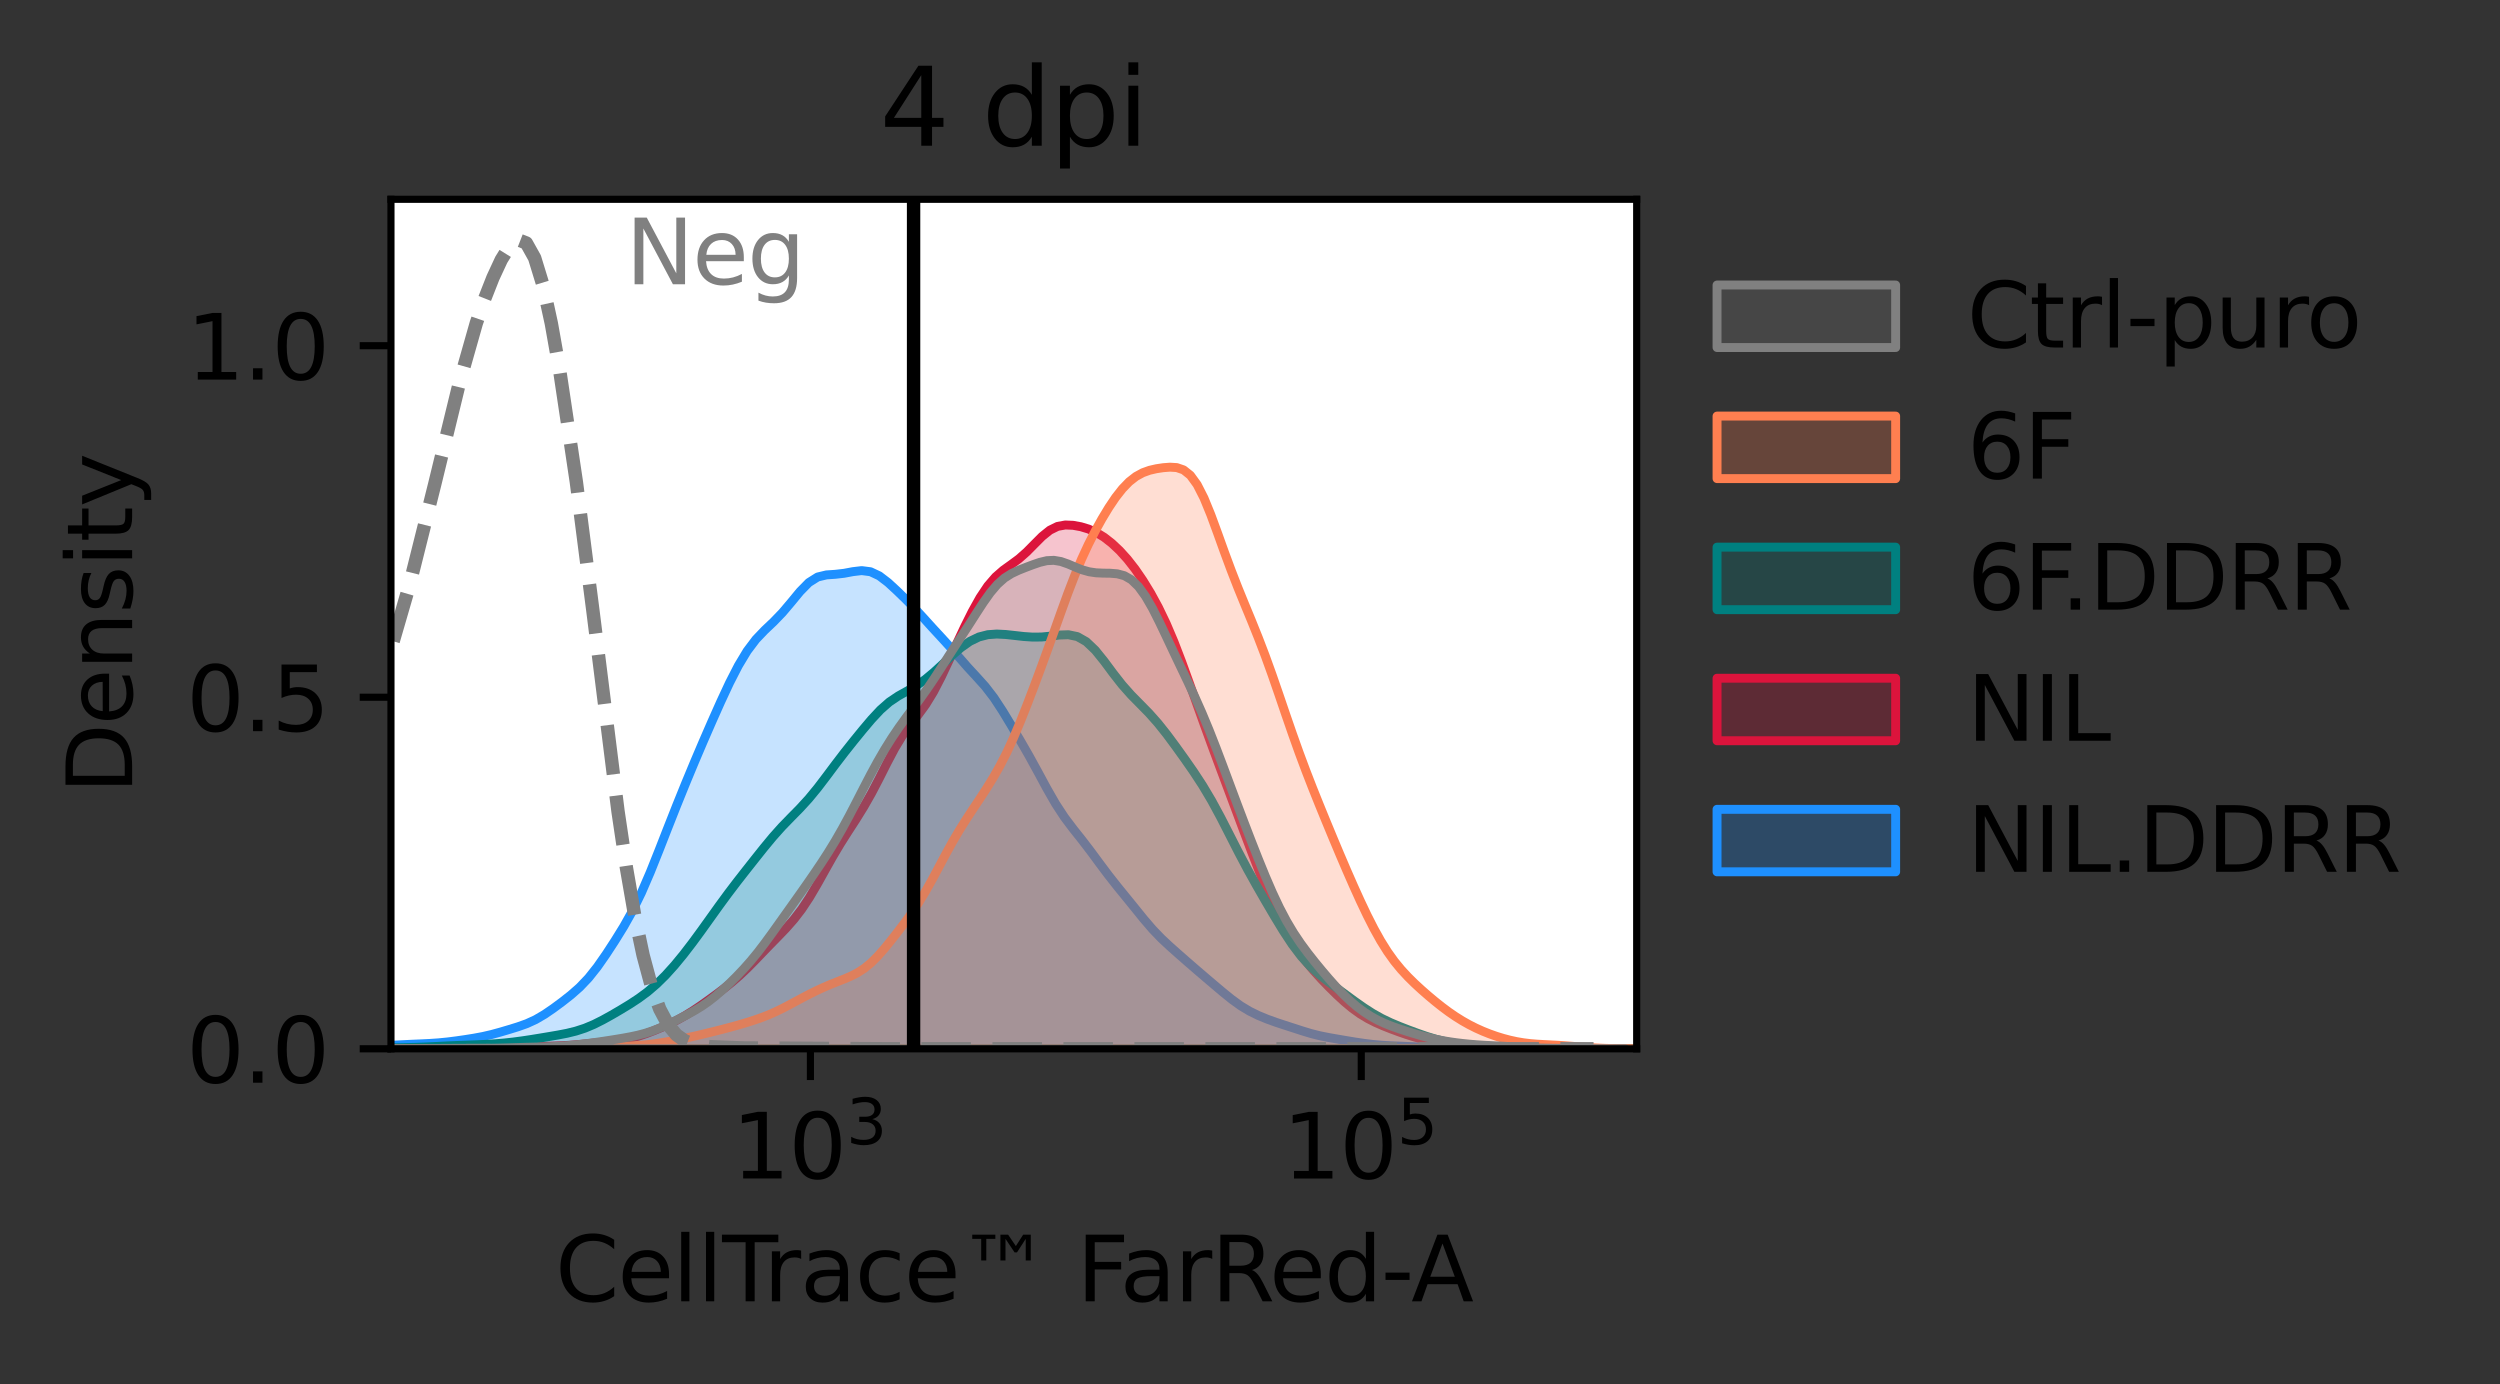 <?xml version="1.0" encoding="utf-8" standalone="no"?>
<!DOCTYPE svg PUBLIC "-//W3C//DTD SVG 1.1//EN"
  "http://www.w3.org/Graphics/SVG/1.1/DTD/svg11.dtd">
<svg xmlns:xlink="http://www.w3.org/1999/xlink" width="279.959pt" height="155.004pt" viewBox="0 0 279.959 155.004" xmlns="http://www.w3.org/2000/svg" version="1.1">
 <rect x="0" y="0" width="279.959" height="155.004" fill="#333333" stroke="none"/>
 <defs>
  <style type="text/css">*{stroke-linejoin: round; stroke-linecap: butt}</style>
 </defs>
 <g id="figure_1">
  <g id="patch_1">
   <path d="M 0 155.004 
L 279.959 155.004 
L 279.959 0 
L 0 0 
L 0 155.004 
z
" style="fill: none"/>
  </g>
  <g id="axes_1">
   <g id="patch_2">
    <path d="M 43.781 117.448 
L 183.281 117.448 
L 183.281 22.318 
L 43.781 22.318 
z
" style="fill: #ffffff"/>
   </g>
   <g id="PolyCollection_1">
    <defs>
     <path id="mf9759cf3fc" d="M -7.128 -37.556 
L -7.128 -37.556 
L -6.141 -37.556 
L -5.154 -37.556 
L -4.167 -37.556 
L -3.18 -37.556 
L -2.194 -37.556 
L -1.207 -37.556 
L -0.22 -37.556 
L 0.767 -37.556 
L 1.754 -37.556 
L 2.741 -37.556 
L 3.728 -37.556 
L 4.715 -37.556 
L 5.702 -37.556 
L 6.689 -37.556 
L 7.676 -37.556 
L 8.662 -37.556 
L 9.649 -37.556 
L 10.636 -37.556 
L 11.623 -37.556 
L 12.61 -37.556 
L 13.597 -37.556 
L 14.584 -37.556 
L 15.571 -37.556 
L 16.558 -37.556 
L 17.545 -37.556 
L 18.532 -37.556 
L 19.518 -37.556 
L 20.505 -37.556 
L 21.492 -37.556 
L 22.479 -37.556 
L 23.466 -37.556 
L 24.453 -37.556 
L 25.44 -37.556 
L 26.427 -37.556 
L 27.414 -37.556 
L 28.401 -37.556 
L 29.388 -37.556 
L 30.374 -37.556 
L 31.361 -37.556 
L 32.348 -37.556 
L 33.335 -37.556 
L 34.322 -37.556 
L 35.309 -37.556 
L 36.296 -37.556 
L 37.283 -37.556 
L 38.27 -37.556 
L 39.257 -37.556 
L 40.244 -37.556 
L 41.23 -37.556 
L 42.217 -37.556 
L 43.204 -37.556 
L 44.191 -37.556 
L 45.178 -37.556 
L 46.165 -37.556 
L 47.152 -37.556 
L 48.139 -37.556 
L 49.126 -37.556 
L 50.113 -37.556 
L 51.1 -37.556 
L 52.086 -37.556 
L 53.073 -37.556 
L 54.06 -37.556 
L 55.047 -37.556 
L 56.034 -37.556 
L 57.021 -37.556 
L 58.008 -37.556 
L 58.995 -37.556 
L 59.982 -37.556 
L 60.969 -37.556 
L 61.956 -37.556 
L 62.942 -37.556 
L 63.929 -37.556 
L 64.916 -37.556 
L 65.903 -37.556 
L 66.89 -37.556 
L 67.877 -37.556 
L 68.864 -37.556 
L 69.851 -37.556 
L 70.838 -37.556 
L 71.825 -37.556 
L 72.812 -37.556 
L 73.798 -37.556 
L 74.785 -37.556 
L 75.772 -37.556 
L 76.759 -37.556 
L 77.746 -37.556 
L 78.733 -37.556 
L 79.72 -37.556 
L 80.707 -37.556 
L 81.694 -37.556 
L 82.681 -37.556 
L 83.668 -37.556 
L 84.654 -37.556 
L 85.641 -37.556 
L 86.628 -37.556 
L 87.615 -37.556 
L 88.602 -37.556 
L 89.589 -37.556 
L 90.576 -37.556 
L 91.563 -37.556 
L 92.55 -37.556 
L 93.537 -37.556 
L 94.524 -37.556 
L 95.51 -37.556 
L 96.497 -37.556 
L 97.484 -37.556 
L 98.471 -37.556 
L 99.458 -37.556 
L 100.445 -37.556 
L 101.432 -37.556 
L 102.419 -37.556 
L 103.406 -37.556 
L 104.393 -37.556 
L 105.38 -37.556 
L 106.366 -37.556 
L 107.353 -37.556 
L 108.34 -37.556 
L 109.327 -37.556 
L 110.314 -37.556 
L 111.301 -37.556 
L 112.288 -37.556 
L 113.275 -37.556 
L 114.262 -37.556 
L 115.249 -37.556 
L 116.236 -37.556 
L 117.222 -37.556 
L 118.209 -37.556 
L 119.196 -37.556 
L 120.183 -37.556 
L 121.17 -37.556 
L 122.157 -37.556 
L 123.144 -37.556 
L 124.131 -37.556 
L 125.118 -37.556 
L 126.105 -37.556 
L 127.092 -37.556 
L 128.078 -37.556 
L 129.065 -37.556 
L 130.052 -37.556 
L 131.039 -37.556 
L 132.026 -37.556 
L 133.013 -37.556 
L 134 -37.556 
L 134.987 -37.556 
L 135.974 -37.556 
L 136.961 -37.556 
L 137.948 -37.556 
L 138.934 -37.556 
L 139.921 -37.556 
L 140.908 -37.556 
L 141.895 -37.556 
L 142.882 -37.556 
L 143.869 -37.556 
L 144.856 -37.556 
L 145.843 -37.556 
L 146.83 -37.556 
L 147.817 -37.556 
L 148.804 -37.556 
L 149.79 -37.556 
L 150.777 -37.556 
L 151.764 -37.556 
L 152.751 -37.556 
L 153.738 -37.556 
L 154.725 -37.556 
L 155.712 -37.556 
L 156.699 -37.556 
L 157.686 -37.556 
L 158.673 -37.556 
L 159.66 -37.556 
L 160.646 -37.556 
L 161.633 -37.556 
L 162.62 -37.556 
L 163.607 -37.556 
L 164.594 -37.556 
L 165.581 -37.556 
L 166.568 -37.556 
L 167.555 -37.556 
L 168.542 -37.556 
L 169.529 -37.556 
L 170.516 -37.556 
L 171.502 -37.556 
L 172.489 -37.556 
L 173.476 -37.556 
L 174.463 -37.556 
L 175.45 -37.556 
L 176.437 -37.556 
L 177.424 -37.556 
L 178.411 -37.556 
L 179.398 -37.556 
L 180.385 -37.556 
L 181.372 -37.556 
L 182.358 -37.556 
L 183.345 -37.556 
L 184.332 -37.556 
L 185.319 -37.556 
L 186.306 -37.556 
L 187.293 -37.556 
L 188.28 -37.556 
L 189.267 -37.556 
L 189.267 -37.556 
L 189.267 -37.556 
L 188.28 -37.557 
L 187.293 -37.557 
L 186.306 -37.559 
L 185.319 -37.56 
L 184.332 -37.562 
L 183.345 -37.562 
L 182.358 -37.56 
L 181.372 -37.559 
L 180.385 -37.558 
L 179.398 -37.559 
L 178.411 -37.56 
L 177.424 -37.562 
L 176.437 -37.562 
L 175.45 -37.56 
L 174.463 -37.559 
L 173.476 -37.559 
L 172.489 -37.562 
L 171.502 -37.566 
L 170.516 -37.571 
L 169.529 -37.574 
L 168.542 -37.574 
L 167.555 -37.576 
L 166.568 -37.583 
L 165.581 -37.596 
L 164.594 -37.614 
L 163.607 -37.634 
L 162.62 -37.654 
L 161.633 -37.675 
L 160.646 -37.701 
L 159.66 -37.734 
L 158.673 -37.773 
L 157.686 -37.815 
L 156.699 -37.856 
L 155.712 -37.897 
L 154.725 -37.955 
L 153.738 -38.043 
L 152.751 -38.165 
L 151.764 -38.312 
L 150.777 -38.475 
L 149.79 -38.643 
L 148.804 -38.816 
L 147.817 -39.013 
L 146.83 -39.26 
L 145.843 -39.559 
L 144.856 -39.879 
L 143.869 -40.198 
L 142.882 -40.524 
L 141.895 -40.88 
L 140.908 -41.288 
L 139.921 -41.773 
L 138.934 -42.369 
L 137.948 -43.082 
L 136.961 -43.88 
L 135.974 -44.712 
L 134.987 -45.552 
L 134 -46.396 
L 133.013 -47.252 
L 132.026 -48.116 
L 131.039 -48.991 
L 130.052 -49.912 
L 129.065 -50.938 
L 128.078 -52.088 
L 127.092 -53.308 
L 126.105 -54.526 
L 125.118 -55.737 
L 124.131 -56.991 
L 123.144 -58.308 
L 122.157 -59.646 
L 121.17 -60.936 
L 120.183 -62.179 
L 119.196 -63.488 
L 118.209 -64.996 
L 117.222 -66.72 
L 116.236 -68.547 
L 115.249 -70.344 
L 114.262 -72.061 
L 113.275 -73.729 
L 112.288 -75.36 
L 111.301 -76.868 
L 110.314 -78.149 
L 109.327 -79.245 
L 108.34 -80.315 
L 107.353 -81.446 
L 106.366 -82.578 
L 105.38 -83.658 
L 104.393 -84.726 
L 103.406 -85.818 
L 102.419 -86.888 
L 101.432 -87.891 
L 100.445 -88.849 
L 99.458 -89.759 
L 98.471 -90.515 
L 97.484 -90.979 
L 96.497 -91.106 
L 95.51 -90.989 
L 94.524 -90.804 
L 93.537 -90.691 
L 92.55 -90.625 
L 91.563 -90.388 
L 90.576 -89.766 
L 89.589 -88.76 
L 88.602 -87.563 
L 87.615 -86.397 
L 86.628 -85.375 
L 85.641 -84.44 
L 84.654 -83.407 
L 83.668 -82.101 
L 82.681 -80.46 
L 81.694 -78.533 
L 80.707 -76.415 
L 79.72 -74.201 
L 78.733 -71.935 
L 77.746 -69.617 
L 76.759 -67.24 
L 75.772 -64.8 
L 74.785 -62.301 
L 73.798 -59.776 
L 72.812 -57.311 
L 71.825 -55.026 
L 70.838 -53.011 
L 69.851 -51.255 
L 68.864 -49.659 
L 67.877 -48.144 
L 66.89 -46.729 
L 65.903 -45.486 
L 64.916 -44.45 
L 63.929 -43.582 
L 62.942 -42.807 
L 61.956 -42.078 
L 60.969 -41.404 
L 59.982 -40.827 
L 58.995 -40.375 
L 58.008 -40.023 
L 57.021 -39.718 
L 56.034 -39.426 
L 55.047 -39.156 
L 54.06 -38.929 
L 53.073 -38.746 
L 52.086 -38.589 
L 51.1 -38.447 
L 50.113 -38.322 
L 49.126 -38.225 
L 48.139 -38.157 
L 47.152 -38.109 
L 46.165 -38.067 
L 45.178 -38.02 
L 44.191 -37.967 
L 43.204 -37.914 
L 42.217 -37.871 
L 41.23 -37.845 
L 40.244 -37.83 
L 39.257 -37.818 
L 38.27 -37.801 
L 37.283 -37.782 
L 36.296 -37.767 
L 35.309 -37.757 
L 34.322 -37.743 
L 33.335 -37.723 
L 32.348 -37.702 
L 31.361 -37.688 
L 30.374 -37.679 
L 29.388 -37.665 
L 28.401 -37.644 
L 27.414 -37.623 
L 26.427 -37.609 
L 25.44 -37.604 
L 24.453 -37.604 
L 23.466 -37.604 
L 22.479 -37.605 
L 21.492 -37.606 
L 20.505 -37.606 
L 19.518 -37.604 
L 18.532 -37.599 
L 17.545 -37.593 
L 16.558 -37.587 
L 15.571 -37.58 
L 14.584 -37.575 
L 13.597 -37.571 
L 12.61 -37.569 
L 11.623 -37.567 
L 10.636 -37.568 
L 9.649 -37.575 
L 8.662 -37.584 
L 7.676 -37.59 
L 6.689 -37.587 
L 5.702 -37.576 
L 4.715 -37.566 
L 3.728 -37.56 
L 2.741 -37.558 
L 1.754 -37.559 
L 0.767 -37.562 
L -0.22 -37.568 
L -1.207 -37.572 
L -2.194 -37.573 
L -3.18 -37.569 
L -4.167 -37.563 
L -5.154 -37.559 
L -6.141 -37.557 
L -7.128 -37.556 
z
" style="stroke: #1e90ff"/>
    </defs>
    <g clip-path="url(#pc654d214ac)">
     <use xlink:href="#mf9759cf3fc" x="0" y="155.004" style="fill: #1e90ff; fill-opacity: 0.25; stroke: #1e90ff"/>
    </g>
   </g>
   <g id="PolyCollection_2">
    <defs>
     <path id="m0b7715cfc0" d="M 17.681 -37.556 
L 17.681 -37.556 
L 18.55 -37.556 
L 19.418 -37.556 
L 20.287 -37.556 
L 21.155 -37.556 
L 22.024 -37.556 
L 22.892 -37.556 
L 23.761 -37.556 
L 24.63 -37.556 
L 25.498 -37.556 
L 26.367 -37.556 
L 27.235 -37.556 
L 28.104 -37.556 
L 28.972 -37.556 
L 29.841 -37.556 
L 30.709 -37.556 
L 31.578 -37.556 
L 32.447 -37.556 
L 33.315 -37.556 
L 34.184 -37.556 
L 35.052 -37.556 
L 35.921 -37.556 
L 36.789 -37.556 
L 37.658 -37.556 
L 38.526 -37.556 
L 39.395 -37.556 
L 40.264 -37.556 
L 41.132 -37.556 
L 42.001 -37.556 
L 42.869 -37.556 
L 43.738 -37.556 
L 44.606 -37.556 
L 45.475 -37.556 
L 46.343 -37.556 
L 47.212 -37.556 
L 48.08 -37.556 
L 48.949 -37.556 
L 49.818 -37.556 
L 50.686 -37.556 
L 51.555 -37.556 
L 52.423 -37.556 
L 53.292 -37.556 
L 54.16 -37.556 
L 55.029 -37.556 
L 55.897 -37.556 
L 56.766 -37.556 
L 57.635 -37.556 
L 58.503 -37.556 
L 59.372 -37.556 
L 60.24 -37.556 
L 61.109 -37.556 
L 61.977 -37.556 
L 62.846 -37.556 
L 63.714 -37.556 
L 64.583 -37.556 
L 65.452 -37.556 
L 66.32 -37.556 
L 67.189 -37.556 
L 68.057 -37.556 
L 68.926 -37.556 
L 69.794 -37.556 
L 70.663 -37.556 
L 71.531 -37.556 
L 72.4 -37.556 
L 73.269 -37.556 
L 74.137 -37.556 
L 75.006 -37.556 
L 75.874 -37.556 
L 76.743 -37.556 
L 77.611 -37.556 
L 78.48 -37.556 
L 79.348 -37.556 
L 80.217 -37.556 
L 81.085 -37.556 
L 81.954 -37.556 
L 82.823 -37.556 
L 83.691 -37.556 
L 84.56 -37.556 
L 85.428 -37.556 
L 86.297 -37.556 
L 87.165 -37.556 
L 88.034 -37.556 
L 88.902 -37.556 
L 89.771 -37.556 
L 90.64 -37.556 
L 91.508 -37.556 
L 92.377 -37.556 
L 93.245 -37.556 
L 94.114 -37.556 
L 94.982 -37.556 
L 95.851 -37.556 
L 96.719 -37.556 
L 97.588 -37.556 
L 98.457 -37.556 
L 99.325 -37.556 
L 100.194 -37.556 
L 101.062 -37.556 
L 101.931 -37.556 
L 102.799 -37.556 
L 103.668 -37.556 
L 104.536 -37.556 
L 105.405 -37.556 
L 106.274 -37.556 
L 107.142 -37.556 
L 108.011 -37.556 
L 108.879 -37.556 
L 109.748 -37.556 
L 110.616 -37.556 
L 111.485 -37.556 
L 112.353 -37.556 
L 113.222 -37.556 
L 114.091 -37.556 
L 114.959 -37.556 
L 115.828 -37.556 
L 116.696 -37.556 
L 117.565 -37.556 
L 118.433 -37.556 
L 119.302 -37.556 
L 120.17 -37.556 
L 121.039 -37.556 
L 121.907 -37.556 
L 122.776 -37.556 
L 123.645 -37.556 
L 124.513 -37.556 
L 125.382 -37.556 
L 126.25 -37.556 
L 127.119 -37.556 
L 127.987 -37.556 
L 128.856 -37.556 
L 129.724 -37.556 
L 130.593 -37.556 
L 131.462 -37.556 
L 132.33 -37.556 
L 133.199 -37.556 
L 134.067 -37.556 
L 134.936 -37.556 
L 135.804 -37.556 
L 136.673 -37.556 
L 137.541 -37.556 
L 138.41 -37.556 
L 139.279 -37.556 
L 140.147 -37.556 
L 141.016 -37.556 
L 141.884 -37.556 
L 142.753 -37.556 
L 143.621 -37.556 
L 144.49 -37.556 
L 145.358 -37.556 
L 146.227 -37.556 
L 147.096 -37.556 
L 147.964 -37.556 
L 148.833 -37.556 
L 149.701 -37.556 
L 150.57 -37.556 
L 151.438 -37.556 
L 152.307 -37.556 
L 153.175 -37.556 
L 154.044 -37.556 
L 154.913 -37.556 
L 155.781 -37.556 
L 156.65 -37.556 
L 157.518 -37.556 
L 158.387 -37.556 
L 159.255 -37.556 
L 160.124 -37.556 
L 160.992 -37.556 
L 161.861 -37.556 
L 162.729 -37.556 
L 163.598 -37.556 
L 164.467 -37.556 
L 165.335 -37.556 
L 166.204 -37.556 
L 167.072 -37.556 
L 167.941 -37.556 
L 168.809 -37.556 
L 169.678 -37.556 
L 170.546 -37.556 
L 171.415 -37.556 
L 172.284 -37.556 
L 173.152 -37.556 
L 174.021 -37.556 
L 174.889 -37.556 
L 175.758 -37.556 
L 176.626 -37.556 
L 177.495 -37.556 
L 178.363 -37.556 
L 179.232 -37.556 
L 180.101 -37.556 
L 180.969 -37.556 
L 181.838 -37.556 
L 182.706 -37.556 
L 183.575 -37.556 
L 184.443 -37.556 
L 185.312 -37.556 
L 186.18 -37.556 
L 187.049 -37.556 
L 187.918 -37.556 
L 188.786 -37.556 
L 189.655 -37.556 
L 190.523 -37.556 
L 190.523 -37.556 
L 190.523 -37.556 
L 189.655 -37.557 
L 188.786 -37.558 
L 187.918 -37.56 
L 187.049 -37.564 
L 186.18 -37.568 
L 185.312 -37.573 
L 184.443 -37.576 
L 183.575 -37.577 
L 182.706 -37.575 
L 181.838 -37.572 
L 180.969 -37.569 
L 180.101 -37.569 
L 179.232 -37.572 
L 178.363 -37.577 
L 177.495 -37.583 
L 176.626 -37.59 
L 175.758 -37.6 
L 174.889 -37.614 
L 174.021 -37.632 
L 173.152 -37.654 
L 172.284 -37.675 
L 171.415 -37.691 
L 170.546 -37.7 
L 169.678 -37.703 
L 168.809 -37.708 
L 167.941 -37.722 
L 167.072 -37.753 
L 166.204 -37.804 
L 165.335 -37.872 
L 164.467 -37.951 
L 163.598 -38.032 
L 162.729 -38.113 
L 161.861 -38.202 
L 160.992 -38.311 
L 160.124 -38.455 
L 159.255 -38.645 
L 158.387 -38.879 
L 157.518 -39.151 
L 156.65 -39.451 
L 155.781 -39.772 
L 154.913 -40.116 
L 154.044 -40.497 
L 153.175 -40.937 
L 152.307 -41.462 
L 151.438 -42.086 
L 150.57 -42.807 
L 149.701 -43.607 
L 148.833 -44.463 
L 147.964 -45.364 
L 147.096 -46.321 
L 146.227 -47.367 
L 145.358 -48.546 
L 144.49 -49.907 
L 143.621 -51.482 
L 142.753 -53.277 
L 141.884 -55.264 
L 141.016 -57.402 
L 140.147 -59.645 
L 139.279 -61.948 
L 138.41 -64.274 
L 137.541 -66.599 
L 136.673 -68.921 
L 135.804 -71.259 
L 134.936 -73.635 
L 134.067 -76.055 
L 133.199 -78.492 
L 132.33 -80.883 
L 131.462 -83.138 
L 130.593 -85.183 
L 129.724 -86.991 
L 128.856 -88.585 
L 127.987 -90.005 
L 127.119 -91.272 
L 126.25 -92.386 
L 125.382 -93.346 
L 124.513 -94.162 
L 123.645 -94.838 
L 122.776 -95.37 
L 121.907 -95.757 
L 121.039 -96.019 
L 120.17 -96.178 
L 119.302 -96.215 
L 118.433 -96.058 
L 117.565 -95.631 
L 116.696 -94.93 
L 115.828 -94.059 
L 114.959 -93.181 
L 114.091 -92.417 
L 113.222 -91.776 
L 112.353 -91.153 
L 111.485 -90.397 
L 110.616 -89.389 
L 109.748 -88.089 
L 108.879 -86.534 
L 108.011 -84.794 
L 107.142 -82.941 
L 106.274 -81.048 
L 105.405 -79.206 
L 104.536 -77.529 
L 103.668 -76.106 
L 102.799 -74.919 
L 101.931 -73.825 
L 101.062 -72.627 
L 100.194 -71.197 
L 99.325 -69.553 
L 98.457 -67.828 
L 97.588 -66.164 
L 96.719 -64.637 
L 95.851 -63.238 
L 94.982 -61.898 
L 94.114 -60.529 
L 93.245 -59.071 
L 92.377 -57.527 
L 91.508 -55.967 
L 90.64 -54.492 
L 89.771 -53.18 
L 88.902 -52.05 
L 88.034 -51.064 
L 87.165 -50.158 
L 86.297 -49.271 
L 85.428 -48.371 
L 84.56 -47.464 
L 83.691 -46.582 
L 82.823 -45.759 
L 81.954 -45.006 
L 81.085 -44.313 
L 80.217 -43.658 
L 79.348 -43.024 
L 78.48 -42.409 
L 77.611 -41.824 
L 76.743 -41.284 
L 75.874 -40.797 
L 75.006 -40.362 
L 74.137 -39.966 
L 73.269 -39.603 
L 72.4 -39.27 
L 71.531 -38.979 
L 70.663 -38.74 
L 69.794 -38.561 
L 68.926 -38.436 
L 68.057 -38.346 
L 67.189 -38.267 
L 66.32 -38.185 
L 65.452 -38.097 
L 64.583 -38.014 
L 63.714 -37.947 
L 62.846 -37.899 
L 61.977 -37.867 
L 61.109 -37.84 
L 60.24 -37.811 
L 59.372 -37.777 
L 58.503 -37.742 
L 57.635 -37.708 
L 56.766 -37.679 
L 55.897 -37.657 
L 55.029 -37.641 
L 54.16 -37.63 
L 53.292 -37.624 
L 52.423 -37.624 
L 51.555 -37.627 
L 50.686 -37.63 
L 49.818 -37.631 
L 48.949 -37.627 
L 48.08 -37.619 
L 47.212 -37.608 
L 46.343 -37.598 
L 45.475 -37.59 
L 44.606 -37.586 
L 43.738 -37.584 
L 42.869 -37.583 
L 42.001 -37.583 
L 41.132 -37.582 
L 40.264 -37.582 
L 39.395 -37.581 
L 38.526 -37.578 
L 37.658 -37.574 
L 36.789 -37.569 
L 35.921 -37.564 
L 35.052 -37.56 
L 34.184 -37.558 
L 33.315 -37.558 
L 32.447 -37.558 
L 31.578 -37.561 
L 30.709 -37.564 
L 29.841 -37.57 
L 28.972 -37.576 
L 28.104 -37.581 
L 27.235 -37.585 
L 26.367 -37.587 
L 25.498 -37.587 
L 24.63 -37.585 
L 23.761 -37.581 
L 22.892 -37.575 
L 22.024 -37.569 
L 21.155 -37.564 
L 20.287 -37.56 
L 19.418 -37.558 
L 18.55 -37.557 
L 17.681 -37.556 
z
" style="stroke: #dc143c"/>
    </defs>
    <g clip-path="url(#pc654d214ac)">
     <use xlink:href="#m0b7715cfc0" x="0" y="155.004" style="fill: #dc143c; fill-opacity: 0.25; stroke: #dc143c"/>
    </g>
   </g>
   <g id="PolyCollection_3">
    <defs>
     <path id="mf143e308dc" d="M -8.689 -37.556 
L -8.689 -37.556 
L -7.686 -37.556 
L -6.684 -37.556 
L -5.681 -37.556 
L -4.678 -37.556 
L -3.676 -37.556 
L -2.673 -37.556 
L -1.671 -37.556 
L -0.668 -37.556 
L 0.335 -37.556 
L 1.337 -37.556 
L 2.34 -37.556 
L 3.342 -37.556 
L 4.345 -37.556 
L 5.348 -37.556 
L 6.35 -37.556 
L 7.353 -37.556 
L 8.355 -37.556 
L 9.358 -37.556 
L 10.361 -37.556 
L 11.363 -37.556 
L 12.366 -37.556 
L 13.368 -37.556 
L 14.371 -37.556 
L 15.374 -37.556 
L 16.376 -37.556 
L 17.379 -37.556 
L 18.381 -37.556 
L 19.384 -37.556 
L 20.386 -37.556 
L 21.389 -37.556 
L 22.392 -37.556 
L 23.394 -37.556 
L 24.397 -37.556 
L 25.399 -37.556 
L 26.402 -37.556 
L 27.405 -37.556 
L 28.407 -37.556 
L 29.41 -37.556 
L 30.412 -37.556 
L 31.415 -37.556 
L 32.418 -37.556 
L 33.42 -37.556 
L 34.423 -37.556 
L 35.425 -37.556 
L 36.428 -37.556 
L 37.431 -37.556 
L 38.433 -37.556 
L 39.436 -37.556 
L 40.438 -37.556 
L 41.441 -37.556 
L 42.444 -37.556 
L 43.446 -37.556 
L 44.449 -37.556 
L 45.451 -37.556 
L 46.454 -37.556 
L 47.457 -37.556 
L 48.459 -37.556 
L 49.462 -37.556 
L 50.464 -37.556 
L 51.467 -37.556 
L 52.47 -37.556 
L 53.472 -37.556 
L 54.475 -37.556 
L 55.477 -37.556 
L 56.48 -37.556 
L 57.482 -37.556 
L 58.485 -37.556 
L 59.488 -37.556 
L 60.49 -37.556 
L 61.493 -37.556 
L 62.495 -37.556 
L 63.498 -37.556 
L 64.501 -37.556 
L 65.503 -37.556 
L 66.506 -37.556 
L 67.508 -37.556 
L 68.511 -37.556 
L 69.514 -37.556 
L 70.516 -37.556 
L 71.519 -37.556 
L 72.521 -37.556 
L 73.524 -37.556 
L 74.527 -37.556 
L 75.529 -37.556 
L 76.532 -37.556 
L 77.534 -37.556 
L 78.537 -37.556 
L 79.54 -37.556 
L 80.542 -37.556 
L 81.545 -37.556 
L 82.547 -37.556 
L 83.55 -37.556 
L 84.553 -37.556 
L 85.555 -37.556 
L 86.558 -37.556 
L 87.56 -37.556 
L 88.563 -37.556 
L 89.566 -37.556 
L 90.568 -37.556 
L 91.571 -37.556 
L 92.573 -37.556 
L 93.576 -37.556 
L 94.578 -37.556 
L 95.581 -37.556 
L 96.584 -37.556 
L 97.586 -37.556 
L 98.589 -37.556 
L 99.591 -37.556 
L 100.594 -37.556 
L 101.597 -37.556 
L 102.599 -37.556 
L 103.602 -37.556 
L 104.604 -37.556 
L 105.607 -37.556 
L 106.61 -37.556 
L 107.612 -37.556 
L 108.615 -37.556 
L 109.617 -37.556 
L 110.62 -37.556 
L 111.623 -37.556 
L 112.625 -37.556 
L 113.628 -37.556 
L 114.63 -37.556 
L 115.633 -37.556 
L 116.636 -37.556 
L 117.638 -37.556 
L 118.641 -37.556 
L 119.643 -37.556 
L 120.646 -37.556 
L 121.649 -37.556 
L 122.651 -37.556 
L 123.654 -37.556 
L 124.656 -37.556 
L 125.659 -37.556 
L 126.661 -37.556 
L 127.664 -37.556 
L 128.667 -37.556 
L 129.669 -37.556 
L 130.672 -37.556 
L 131.674 -37.556 
L 132.677 -37.556 
L 133.68 -37.556 
L 134.682 -37.556 
L 135.685 -37.556 
L 136.687 -37.556 
L 137.69 -37.556 
L 138.693 -37.556 
L 139.695 -37.556 
L 140.698 -37.556 
L 141.7 -37.556 
L 142.703 -37.556 
L 143.706 -37.556 
L 144.708 -37.556 
L 145.711 -37.556 
L 146.713 -37.556 
L 147.716 -37.556 
L 148.719 -37.556 
L 149.721 -37.556 
L 150.724 -37.556 
L 151.726 -37.556 
L 152.729 -37.556 
L 153.732 -37.556 
L 154.734 -37.556 
L 155.737 -37.556 
L 156.739 -37.556 
L 157.742 -37.556 
L 158.745 -37.556 
L 159.747 -37.556 
L 160.75 -37.556 
L 161.752 -37.556 
L 162.755 -37.556 
L 163.757 -37.556 
L 164.76 -37.556 
L 165.763 -37.556 
L 166.765 -37.556 
L 167.768 -37.556 
L 168.77 -37.556 
L 169.773 -37.556 
L 170.776 -37.556 
L 171.778 -37.556 
L 172.781 -37.556 
L 173.783 -37.556 
L 174.786 -37.556 
L 175.789 -37.556 
L 176.791 -37.556 
L 177.794 -37.556 
L 178.796 -37.556 
L 179.799 -37.556 
L 180.802 -37.556 
L 181.804 -37.556 
L 182.807 -37.556 
L 183.809 -37.556 
L 184.812 -37.556 
L 185.815 -37.556 
L 186.817 -37.556 
L 187.82 -37.556 
L 188.822 -37.556 
L 189.825 -37.556 
L 190.828 -37.556 
L 190.828 -37.556 
L 190.828 -37.556 
L 189.825 -37.557 
L 188.822 -37.558 
L 187.82 -37.561 
L 186.817 -37.565 
L 185.815 -37.57 
L 184.812 -37.575 
L 183.809 -37.577 
L 182.807 -37.576 
L 181.804 -37.571 
L 180.802 -37.566 
L 179.799 -37.562 
L 178.796 -37.56 
L 177.794 -37.562 
L 176.791 -37.567 
L 175.789 -37.577 
L 174.786 -37.592 
L 173.783 -37.613 
L 172.781 -37.638 
L 171.778 -37.663 
L 170.776 -37.688 
L 169.773 -37.716 
L 168.77 -37.748 
L 167.768 -37.787 
L 166.765 -37.834 
L 165.763 -37.89 
L 164.76 -37.961 
L 163.757 -38.058 
L 162.755 -38.195 
L 161.752 -38.387 
L 160.75 -38.641 
L 159.747 -38.95 
L 158.745 -39.298 
L 157.742 -39.669 
L 156.739 -40.058 
L 155.737 -40.478 
L 154.734 -40.957 
L 153.732 -41.517 
L 152.729 -42.162 
L 151.726 -42.868 
L 150.724 -43.602 
L 149.721 -44.339 
L 148.719 -45.086 
L 147.716 -45.886 
L 146.713 -46.806 
L 145.711 -47.913 
L 144.708 -49.238 
L 143.706 -50.761 
L 142.703 -52.412 
L 141.7 -54.122 
L 140.698 -55.865 
L 139.695 -57.668 
L 138.693 -59.563 
L 137.69 -61.531 
L 136.687 -63.491 
L 135.685 -65.342 
L 134.682 -67.027 
L 133.68 -68.561 
L 132.677 -70.002 
L 131.674 -71.401 
L 130.672 -72.755 
L 129.669 -74.016 
L 128.667 -75.145 
L 127.664 -76.168 
L 126.661 -77.187 
L 125.659 -78.317 
L 124.656 -79.599 
L 123.654 -80.95 
L 122.651 -82.193 
L 121.649 -83.147 
L 120.646 -83.717 
L 119.643 -83.925 
L 118.641 -83.891 
L 117.638 -83.766 
L 116.636 -83.67 
L 115.633 -83.659 
L 114.63 -83.727 
L 113.628 -83.841 
L 112.625 -83.951 
L 111.623 -84.002 
L 110.62 -83.93 
L 109.617 -83.672 
L 108.615 -83.186 
L 107.612 -82.479 
L 106.61 -81.609 
L 105.607 -80.668 
L 104.604 -79.744 
L 103.602 -78.91 
L 102.599 -78.209 
L 101.597 -77.626 
L 100.594 -77.067 
L 99.591 -76.392 
L 98.589 -75.51 
L 97.586 -74.434 
L 96.584 -73.247 
L 95.581 -72.016 
L 94.578 -70.753 
L 93.576 -69.444 
L 92.573 -68.102 
L 91.571 -66.786 
L 90.568 -65.566 
L 89.566 -64.471 
L 88.563 -63.452 
L 87.56 -62.418 
L 86.558 -61.297 
L 85.555 -60.086 
L 84.553 -58.829 
L 83.55 -57.559 
L 82.547 -56.276 
L 81.545 -54.958 
L 80.542 -53.592 
L 79.54 -52.192 
L 78.537 -50.791 
L 77.534 -49.424 
L 76.532 -48.12 
L 75.529 -46.901 
L 74.527 -45.79 
L 73.524 -44.802 
L 72.521 -43.944 
L 71.519 -43.203 
L 70.516 -42.545 
L 69.514 -41.935 
L 68.511 -41.349 
L 67.508 -40.792 
L 66.506 -40.288 
L 65.503 -39.867 
L 64.501 -39.54 
L 63.498 -39.294 
L 62.495 -39.101 
L 61.493 -38.929 
L 60.49 -38.762 
L 59.488 -38.599 
L 58.485 -38.448 
L 57.482 -38.315 
L 56.48 -38.205 
L 55.477 -38.12 
L 54.475 -38.057 
L 53.472 -38.011 
L 52.47 -37.974 
L 51.467 -37.939 
L 50.464 -37.898 
L 49.462 -37.849 
L 48.459 -37.798 
L 47.457 -37.753 
L 46.454 -37.717 
L 45.451 -37.691 
L 44.449 -37.67 
L 43.446 -37.653 
L 42.444 -37.64 
L 41.441 -37.631 
L 40.438 -37.626 
L 39.436 -37.623 
L 38.433 -37.619 
L 37.431 -37.613 
L 36.428 -37.606 
L 35.425 -37.6 
L 34.423 -37.596 
L 33.42 -37.596 
L 32.418 -37.597 
L 31.415 -37.597 
L 30.412 -37.596 
L 29.41 -37.593 
L 28.407 -37.592 
L 27.405 -37.592 
L 26.402 -37.593 
L 25.399 -37.593 
L 24.397 -37.591 
L 23.394 -37.587 
L 22.392 -37.581 
L 21.389 -37.576 
L 20.386 -37.574 
L 19.384 -37.574 
L 18.381 -37.577 
L 17.379 -37.58 
L 16.376 -37.581 
L 15.374 -37.58 
L 14.371 -37.577 
L 13.368 -37.574 
L 12.366 -37.571 
L 11.363 -37.568 
L 10.361 -37.567 
L 9.358 -37.567 
L 8.355 -37.568 
L 7.353 -37.567 
L 6.35 -37.566 
L 5.348 -37.563 
L 4.345 -37.561 
L 3.342 -37.559 
L 2.34 -37.559 
L 1.337 -37.561 
L 0.335 -37.563 
L -0.668 -37.566 
L -1.671 -37.567 
L -2.673 -37.566 
L -3.676 -37.564 
L -4.678 -37.561 
L -5.681 -37.559 
L -6.684 -37.557 
L -7.686 -37.557 
L -8.689 -37.556 
z
" style="stroke: #008080"/>
    </defs>
    <g clip-path="url(#pc654d214ac)">
     <use xlink:href="#mf143e308dc" x="0" y="155.004" style="fill: #008080; fill-opacity: 0.25; stroke: #008080"/>
    </g>
   </g>
   <g id="PolyCollection_4">
    <defs>
     <path id="m2985a04d22" d="M 32.818 -37.557 
L 32.818 -37.556 
L 33.579 -37.556 
L 34.341 -37.556 
L 35.102 -37.556 
L 35.863 -37.556 
L 36.624 -37.556 
L 37.386 -37.556 
L 38.147 -37.556 
L 38.908 -37.556 
L 39.669 -37.556 
L 40.431 -37.556 
L 41.192 -37.556 
L 41.953 -37.556 
L 42.714 -37.556 
L 43.476 -37.556 
L 44.237 -37.556 
L 44.998 -37.556 
L 45.759 -37.556 
L 46.52 -37.556 
L 47.282 -37.556 
L 48.043 -37.556 
L 48.804 -37.556 
L 49.565 -37.556 
L 50.327 -37.556 
L 51.088 -37.556 
L 51.849 -37.556 
L 52.61 -37.556 
L 53.372 -37.556 
L 54.133 -37.556 
L 54.894 -37.556 
L 55.655 -37.556 
L 56.417 -37.556 
L 57.178 -37.556 
L 57.939 -37.556 
L 58.7 -37.556 
L 59.462 -37.556 
L 60.223 -37.556 
L 60.984 -37.556 
L 61.745 -37.556 
L 62.507 -37.556 
L 63.268 -37.556 
L 64.029 -37.556 
L 64.79 -37.556 
L 65.552 -37.556 
L 66.313 -37.556 
L 67.074 -37.556 
L 67.835 -37.556 
L 68.597 -37.556 
L 69.358 -37.556 
L 70.119 -37.556 
L 70.88 -37.556 
L 71.641 -37.556 
L 72.403 -37.556 
L 73.164 -37.556 
L 73.925 -37.556 
L 74.686 -37.556 
L 75.448 -37.556 
L 76.209 -37.556 
L 76.97 -37.556 
L 77.731 -37.556 
L 78.493 -37.556 
L 79.254 -37.556 
L 80.015 -37.556 
L 80.776 -37.556 
L 81.538 -37.556 
L 82.299 -37.556 
L 83.06 -37.556 
L 83.821 -37.556 
L 84.583 -37.556 
L 85.344 -37.556 
L 86.105 -37.556 
L 86.866 -37.556 
L 87.628 -37.556 
L 88.389 -37.556 
L 89.15 -37.556 
L 89.911 -37.556 
L 90.673 -37.556 
L 91.434 -37.556 
L 92.195 -37.556 
L 92.956 -37.556 
L 93.717 -37.556 
L 94.479 -37.556 
L 95.24 -37.556 
L 96.001 -37.556 
L 96.762 -37.556 
L 97.524 -37.556 
L 98.285 -37.556 
L 99.046 -37.556 
L 99.807 -37.556 
L 100.569 -37.556 
L 101.33 -37.556 
L 102.091 -37.556 
L 102.852 -37.556 
L 103.614 -37.556 
L 104.375 -37.556 
L 105.136 -37.556 
L 105.897 -37.556 
L 106.659 -37.556 
L 107.42 -37.556 
L 108.181 -37.556 
L 108.942 -37.556 
L 109.704 -37.556 
L 110.465 -37.556 
L 111.226 -37.556 
L 111.987 -37.556 
L 112.749 -37.556 
L 113.51 -37.556 
L 114.271 -37.556 
L 115.032 -37.556 
L 115.794 -37.556 
L 116.555 -37.556 
L 117.316 -37.556 
L 118.077 -37.556 
L 118.838 -37.556 
L 119.6 -37.556 
L 120.361 -37.556 
L 121.122 -37.556 
L 121.883 -37.556 
L 122.645 -37.556 
L 123.406 -37.556 
L 124.167 -37.556 
L 124.928 -37.556 
L 125.69 -37.556 
L 126.451 -37.556 
L 127.212 -37.556 
L 127.973 -37.556 
L 128.735 -37.556 
L 129.496 -37.556 
L 130.257 -37.556 
L 131.018 -37.556 
L 131.78 -37.556 
L 132.541 -37.556 
L 133.302 -37.556 
L 134.063 -37.556 
L 134.825 -37.556 
L 135.586 -37.556 
L 136.347 -37.556 
L 137.108 -37.556 
L 137.87 -37.556 
L 138.631 -37.556 
L 139.392 -37.556 
L 140.153 -37.556 
L 140.914 -37.556 
L 141.676 -37.556 
L 142.437 -37.556 
L 143.198 -37.556 
L 143.959 -37.556 
L 144.721 -37.556 
L 145.482 -37.556 
L 146.243 -37.556 
L 147.004 -37.556 
L 147.766 -37.556 
L 148.527 -37.556 
L 149.288 -37.556 
L 150.049 -37.556 
L 150.811 -37.556 
L 151.572 -37.556 
L 152.333 -37.556 
L 153.094 -37.556 
L 153.856 -37.556 
L 154.617 -37.556 
L 155.378 -37.556 
L 156.139 -37.556 
L 156.901 -37.556 
L 157.662 -37.556 
L 158.423 -37.556 
L 159.184 -37.556 
L 159.946 -37.556 
L 160.707 -37.556 
L 161.468 -37.556 
L 162.229 -37.556 
L 162.991 -37.556 
L 163.752 -37.556 
L 164.513 -37.556 
L 165.274 -37.556 
L 166.035 -37.556 
L 166.797 -37.556 
L 167.558 -37.556 
L 168.319 -37.556 
L 169.08 -37.556 
L 169.842 -37.556 
L 170.603 -37.556 
L 171.364 -37.556 
L 172.125 -37.556 
L 172.887 -37.556 
L 173.648 -37.556 
L 174.409 -37.556 
L 175.17 -37.556 
L 175.932 -37.556 
L 176.693 -37.556 
L 177.454 -37.556 
L 178.215 -37.556 
L 178.977 -37.556 
L 179.738 -37.556 
L 180.499 -37.556 
L 181.26 -37.556 
L 182.022 -37.556 
L 182.783 -37.556 
L 183.544 -37.556 
L 184.305 -37.556 
L 184.305 -37.557 
L 184.305 -37.557 
L 183.544 -37.558 
L 182.783 -37.559 
L 182.022 -37.564 
L 181.26 -37.571 
L 180.499 -37.585 
L 179.738 -37.606 
L 178.977 -37.637 
L 178.215 -37.678 
L 177.454 -37.729 
L 176.693 -37.786 
L 175.932 -37.847 
L 175.17 -37.904 
L 174.409 -37.953 
L 173.648 -37.993 
L 172.887 -38.031 
L 172.125 -38.075 
L 171.364 -38.138 
L 170.603 -38.231 
L 169.842 -38.359 
L 169.08 -38.525 
L 168.319 -38.726 
L 167.558 -38.961 
L 166.797 -39.23 
L 166.035 -39.535 
L 165.274 -39.878 
L 164.513 -40.262 
L 163.752 -40.691 
L 162.991 -41.167 
L 162.229 -41.69 
L 161.468 -42.257 
L 160.707 -42.862 
L 159.946 -43.499 
L 159.184 -44.165 
L 158.423 -44.865 
L 157.662 -45.615 
L 156.901 -46.438 
L 156.139 -47.367 
L 155.378 -48.431 
L 154.617 -49.647 
L 153.856 -51.013 
L 153.094 -52.512 
L 152.333 -54.115 
L 151.572 -55.794 
L 150.811 -57.53 
L 150.049 -59.309 
L 149.288 -61.122 
L 148.527 -62.959 
L 147.766 -64.82 
L 147.004 -66.718 
L 146.243 -68.676 
L 145.482 -70.717 
L 144.721 -72.85 
L 143.959 -75.055 
L 143.198 -77.288 
L 142.437 -79.485 
L 141.676 -81.591 
L 140.914 -83.582 
L 140.153 -85.473 
L 139.392 -87.317 
L 138.631 -89.184 
L 137.87 -91.136 
L 137.108 -93.191 
L 136.347 -95.309 
L 135.586 -97.376 
L 134.825 -99.234 
L 134.063 -100.731 
L 133.302 -101.778 
L 132.541 -102.383 
L 131.78 -102.643 
L 131.018 -102.689 
L 130.257 -102.63 
L 129.496 -102.515 
L 128.735 -102.34 
L 127.973 -102.067 
L 127.212 -101.651 
L 126.451 -101.058 
L 125.69 -100.271 
L 124.928 -99.299 
L 124.167 -98.168 
L 123.406 -96.909 
L 122.645 -95.538 
L 121.883 -94.045 
L 121.122 -92.402 
L 120.361 -90.587 
L 119.6 -88.61 
L 118.838 -86.52 
L 118.077 -84.384 
L 117.316 -82.261 
L 116.555 -80.174 
L 115.794 -78.13 
L 115.032 -76.134 
L 114.271 -74.213 
L 113.51 -72.408 
L 112.749 -70.755 
L 111.987 -69.267 
L 111.226 -67.927 
L 110.465 -66.695 
L 109.704 -65.529 
L 108.942 -64.385 
L 108.181 -63.225 
L 107.42 -62.011 
L 106.659 -60.715 
L 105.897 -59.336 
L 105.136 -57.906 
L 104.375 -56.482 
L 103.614 -55.129 
L 102.852 -53.885 
L 102.091 -52.752 
L 101.33 -51.702 
L 100.569 -50.699 
L 99.807 -49.724 
L 99.046 -48.786 
L 98.285 -47.921 
L 97.524 -47.167 
L 96.762 -46.547 
L 96.001 -46.058 
L 95.24 -45.673 
L 94.479 -45.35 
L 93.717 -45.051 
L 92.956 -44.747 
L 92.195 -44.42 
L 91.434 -44.067 
L 90.673 -43.691 
L 89.911 -43.295 
L 89.15 -42.887 
L 88.389 -42.478 
L 87.628 -42.081 
L 86.866 -41.71 
L 86.105 -41.375 
L 85.344 -41.076 
L 84.583 -40.808 
L 83.821 -40.562 
L 83.06 -40.332 
L 82.299 -40.115 
L 81.538 -39.908 
L 80.776 -39.709 
L 80.015 -39.516 
L 79.254 -39.328 
L 78.493 -39.144 
L 77.731 -38.968 
L 76.97 -38.799 
L 76.209 -38.637 
L 75.448 -38.484 
L 74.686 -38.342 
L 73.925 -38.215 
L 73.164 -38.105 
L 72.403 -38.015 
L 71.641 -37.943 
L 70.88 -37.887 
L 70.119 -37.844 
L 69.358 -37.81 
L 68.597 -37.782 
L 67.835 -37.755 
L 67.074 -37.728 
L 66.313 -37.7 
L 65.552 -37.671 
L 64.79 -37.644 
L 64.029 -37.619 
L 63.268 -37.598 
L 62.507 -37.582 
L 61.745 -37.571 
L 60.984 -37.564 
L 60.223 -37.561 
L 59.462 -37.561 
L 58.7 -37.563 
L 57.939 -37.568 
L 57.178 -37.574 
L 56.417 -37.582 
L 55.655 -37.59 
L 54.894 -37.597 
L 54.133 -37.602 
L 53.372 -37.603 
L 52.61 -37.6 
L 51.849 -37.594 
L 51.088 -37.586 
L 50.327 -37.578 
L 49.565 -37.571 
L 48.804 -37.565 
L 48.043 -37.561 
L 47.282 -37.559 
L 46.52 -37.558 
L 45.759 -37.557 
L 44.998 -37.558 
L 44.237 -37.56 
L 43.476 -37.563 
L 42.714 -37.567 
L 41.953 -37.572 
L 41.192 -37.577 
L 40.431 -37.581 
L 39.669 -37.583 
L 38.908 -37.582 
L 38.147 -37.578 
L 37.386 -37.573 
L 36.624 -37.567 
L 35.863 -37.563 
L 35.102 -37.56 
L 34.341 -37.558 
L 33.579 -37.557 
L 32.818 -37.557 
z
" style="stroke: #ff7f50"/>
    </defs>
    <g clip-path="url(#pc654d214ac)">
     <use xlink:href="#m2985a04d22" x="0" y="155.004" style="fill: #ff7f50; fill-opacity: 0.25; stroke: #ff7f50"/>
    </g>
   </g>
   <g id="PolyCollection_5">
    <defs>
     <path id="m2d5f418ee5" d="M 24.835 -37.556 
L 24.835 -37.556 
L 25.625 -37.556 
L 26.414 -37.556 
L 27.204 -37.556 
L 27.994 -37.556 
L 28.783 -37.556 
L 29.573 -37.556 
L 30.363 -37.556 
L 31.152 -37.556 
L 31.942 -37.556 
L 32.732 -37.556 
L 33.521 -37.556 
L 34.311 -37.556 
L 35.1 -37.556 
L 35.89 -37.556 
L 36.68 -37.556 
L 37.469 -37.556 
L 38.259 -37.556 
L 39.049 -37.556 
L 39.838 -37.556 
L 40.628 -37.556 
L 41.418 -37.556 
L 42.207 -37.556 
L 42.997 -37.556 
L 43.786 -37.556 
L 44.576 -37.556 
L 45.366 -37.556 
L 46.155 -37.556 
L 46.945 -37.556 
L 47.735 -37.556 
L 48.524 -37.556 
L 49.314 -37.556 
L 50.104 -37.556 
L 50.893 -37.556 
L 51.683 -37.556 
L 52.473 -37.556 
L 53.262 -37.556 
L 54.052 -37.556 
L 54.841 -37.556 
L 55.631 -37.556 
L 56.421 -37.556 
L 57.21 -37.556 
L 58 -37.556 
L 58.79 -37.556 
L 59.579 -37.556 
L 60.369 -37.556 
L 61.159 -37.556 
L 61.948 -37.556 
L 62.738 -37.556 
L 63.527 -37.556 
L 64.317 -37.556 
L 65.107 -37.556 
L 65.896 -37.556 
L 66.686 -37.556 
L 67.476 -37.556 
L 68.265 -37.556 
L 69.055 -37.556 
L 69.845 -37.556 
L 70.634 -37.556 
L 71.424 -37.556 
L 72.214 -37.556 
L 73.003 -37.556 
L 73.793 -37.556 
L 74.582 -37.556 
L 75.372 -37.556 
L 76.162 -37.556 
L 76.951 -37.556 
L 77.741 -37.556 
L 78.531 -37.556 
L 79.32 -37.556 
L 80.11 -37.556 
L 80.9 -37.556 
L 81.689 -37.556 
L 82.479 -37.556 
L 83.268 -37.556 
L 84.058 -37.556 
L 84.848 -37.556 
L 85.637 -37.556 
L 86.427 -37.556 
L 87.217 -37.556 
L 88.006 -37.556 
L 88.796 -37.556 
L 89.586 -37.556 
L 90.375 -37.556 
L 91.165 -37.556 
L 91.954 -37.556 
L 92.744 -37.556 
L 93.534 -37.556 
L 94.323 -37.556 
L 95.113 -37.556 
L 95.903 -37.556 
L 96.692 -37.556 
L 97.482 -37.556 
L 98.272 -37.556 
L 99.061 -37.556 
L 99.851 -37.556 
L 100.641 -37.556 
L 101.43 -37.556 
L 102.22 -37.556 
L 103.009 -37.556 
L 103.799 -37.556 
L 104.589 -37.556 
L 105.378 -37.556 
L 106.168 -37.556 
L 106.958 -37.556 
L 107.747 -37.556 
L 108.537 -37.556 
L 109.327 -37.556 
L 110.116 -37.556 
L 110.906 -37.556 
L 111.695 -37.556 
L 112.485 -37.556 
L 113.275 -37.556 
L 114.064 -37.556 
L 114.854 -37.556 
L 115.644 -37.556 
L 116.433 -37.556 
L 117.223 -37.556 
L 118.013 -37.556 
L 118.802 -37.556 
L 119.592 -37.556 
L 120.382 -37.556 
L 121.171 -37.556 
L 121.961 -37.556 
L 122.75 -37.556 
L 123.54 -37.556 
L 124.33 -37.556 
L 125.119 -37.556 
L 125.909 -37.556 
L 126.699 -37.556 
L 127.488 -37.556 
L 128.278 -37.556 
L 129.068 -37.556 
L 129.857 -37.556 
L 130.647 -37.556 
L 131.436 -37.556 
L 132.226 -37.556 
L 133.016 -37.556 
L 133.805 -37.556 
L 134.595 -37.556 
L 135.385 -37.556 
L 136.174 -37.556 
L 136.964 -37.556 
L 137.754 -37.556 
L 138.543 -37.556 
L 139.333 -37.556 
L 140.122 -37.556 
L 140.912 -37.556 
L 141.702 -37.556 
L 142.491 -37.556 
L 143.281 -37.556 
L 144.071 -37.556 
L 144.86 -37.556 
L 145.65 -37.556 
L 146.44 -37.556 
L 147.229 -37.556 
L 148.019 -37.556 
L 148.809 -37.556 
L 149.598 -37.556 
L 150.388 -37.556 
L 151.177 -37.556 
L 151.967 -37.556 
L 152.757 -37.556 
L 153.546 -37.556 
L 154.336 -37.556 
L 155.126 -37.556 
L 155.915 -37.556 
L 156.705 -37.556 
L 157.495 -37.556 
L 158.284 -37.556 
L 159.074 -37.556 
L 159.863 -37.556 
L 160.653 -37.556 
L 161.443 -37.556 
L 162.232 -37.556 
L 163.022 -37.556 
L 163.812 -37.556 
L 164.601 -37.556 
L 165.391 -37.556 
L 166.181 -37.556 
L 166.97 -37.556 
L 167.76 -37.556 
L 168.55 -37.556 
L 169.339 -37.556 
L 170.129 -37.556 
L 170.918 -37.556 
L 171.708 -37.556 
L 172.498 -37.556 
L 173.287 -37.556 
L 174.077 -37.556 
L 174.867 -37.556 
L 175.656 -37.556 
L 176.446 -37.556 
L 177.236 -37.556 
L 178.025 -37.556 
L 178.815 -37.556 
L 179.604 -37.556 
L 180.394 -37.556 
L 181.184 -37.556 
L 181.973 -37.556 
L 181.973 -37.556 
L 181.973 -37.556 
L 181.184 -37.557 
L 180.394 -37.558 
L 179.604 -37.56 
L 178.815 -37.563 
L 178.025 -37.569 
L 177.236 -37.576 
L 176.446 -37.585 
L 175.656 -37.595 
L 174.867 -37.605 
L 174.077 -37.615 
L 173.287 -37.627 
L 172.498 -37.644 
L 171.708 -37.669 
L 170.918 -37.703 
L 170.129 -37.745 
L 169.339 -37.789 
L 168.55 -37.833 
L 167.76 -37.872 
L 166.97 -37.911 
L 166.181 -37.953 
L 165.391 -38.005 
L 164.601 -38.07 
L 163.812 -38.149 
L 163.022 -38.244 
L 162.232 -38.357 
L 161.443 -38.492 
L 160.653 -38.652 
L 159.863 -38.839 
L 159.074 -39.05 
L 158.284 -39.28 
L 157.495 -39.524 
L 156.705 -39.782 
L 155.915 -40.06 
L 155.126 -40.373 
L 154.336 -40.738 
L 153.546 -41.169 
L 152.757 -41.677 
L 151.967 -42.266 
L 151.177 -42.939 
L 150.388 -43.693 
L 149.598 -44.52 
L 148.809 -45.405 
L 148.019 -46.332 
L 147.229 -47.292 
L 146.44 -48.294 
L 145.65 -49.364 
L 144.86 -50.542 
L 144.071 -51.869 
L 143.281 -53.369 
L 142.491 -55.045 
L 141.702 -56.871 
L 140.912 -58.807 
L 140.122 -60.813 
L 139.333 -62.865 
L 138.543 -64.952 
L 137.754 -67.066 
L 136.964 -69.187 
L 136.174 -71.274 
L 135.385 -73.283 
L 134.595 -75.179 
L 133.805 -76.959 
L 133.016 -78.652 
L 132.226 -80.307 
L 131.436 -81.965 
L 130.647 -83.641 
L 129.857 -85.299 
L 129.068 -86.864 
L 128.278 -88.234 
L 127.488 -89.321 
L 126.699 -90.082 
L 125.909 -90.535 
L 125.119 -90.747 
L 124.33 -90.811 
L 123.54 -90.822 
L 122.75 -90.857 
L 121.961 -90.974 
L 121.171 -91.197 
L 120.382 -91.51 
L 119.592 -91.849 
L 118.802 -92.124 
L 118.013 -92.257 
L 117.223 -92.217 
L 116.433 -92.029 
L 115.644 -91.758 
L 114.854 -91.459 
L 114.064 -91.145 
L 113.275 -90.775 
L 112.485 -90.274 
L 111.695 -89.571 
L 110.906 -88.644 
L 110.116 -87.533 
L 109.327 -86.321 
L 108.537 -85.087 
L 107.747 -83.868 
L 106.958 -82.658 
L 106.168 -81.438 
L 105.378 -80.206 
L 104.589 -78.99 
L 103.799 -77.823 
L 103.009 -76.718 
L 102.22 -75.657 
L 101.43 -74.6 
L 100.641 -73.503 
L 99.851 -72.333 
L 99.061 -71.069 
L 98.272 -69.706 
L 97.482 -68.251 
L 96.692 -66.732 
L 95.903 -65.189 
L 95.113 -63.667 
L 94.323 -62.207 
L 93.534 -60.831 
L 92.744 -59.542 
L 91.954 -58.324 
L 91.165 -57.155 
L 90.375 -56.016 
L 89.586 -54.893 
L 88.796 -53.78 
L 88.006 -52.671 
L 87.217 -51.561 
L 86.427 -50.456 
L 85.637 -49.376 
L 84.848 -48.345 
L 84.058 -47.383 
L 83.268 -46.492 
L 82.479 -45.661 
L 81.689 -44.878 
L 80.9 -44.138 
L 80.11 -43.451 
L 79.32 -42.833 
L 78.531 -42.289 
L 77.741 -41.81 
L 76.951 -41.376 
L 76.162 -40.967 
L 75.372 -40.572 
L 74.582 -40.195 
L 73.793 -39.848 
L 73.003 -39.543 
L 72.214 -39.288 
L 71.424 -39.081 
L 70.634 -38.912 
L 69.845 -38.766 
L 69.055 -38.633 
L 68.265 -38.507 
L 67.476 -38.386 
L 66.686 -38.271 
L 65.896 -38.165 
L 65.107 -38.067 
L 64.317 -37.981 
L 63.527 -37.908 
L 62.738 -37.849 
L 61.948 -37.806 
L 61.159 -37.778 
L 60.369 -37.758 
L 59.579 -37.74 
L 58.79 -37.721 
L 58 -37.697 
L 57.21 -37.672 
L 56.421 -37.648 
L 55.631 -37.629 
L 54.841 -37.615 
L 54.052 -37.609 
L 53.262 -37.607 
L 52.473 -37.608 
L 51.683 -37.608 
L 50.893 -37.606 
L 50.104 -37.602 
L 49.314 -37.596 
L 48.524 -37.588 
L 47.735 -37.581 
L 46.945 -37.575 
L 46.155 -37.572 
L 45.366 -37.573 
L 44.576 -37.577 
L 43.786 -37.585 
L 42.997 -37.595 
L 42.207 -37.605 
L 41.418 -37.613 
L 40.628 -37.617 
L 39.838 -37.617 
L 39.049 -37.613 
L 38.259 -37.604 
L 37.469 -37.594 
L 36.68 -37.584 
L 35.89 -37.576 
L 35.1 -37.571 
L 34.311 -37.57 
L 33.521 -37.571 
L 32.732 -37.573 
L 31.942 -37.575 
L 31.152 -37.575 
L 30.363 -37.573 
L 29.573 -37.569 
L 28.783 -37.565 
L 27.994 -37.562 
L 27.204 -37.559 
L 26.414 -37.558 
L 25.625 -37.557 
L 24.835 -37.556 
z
" style="stroke: #808080"/>
    </defs>
    <g clip-path="url(#pc654d214ac)">
     <use xlink:href="#m2d5f418ee5" x="0" y="155.004" style="fill: #808080; fill-opacity: 0.25; stroke: #808080"/>
    </g>
   </g>
   <g id="matplotlib.axis_1">
    <g id="xtick_1">
     <g id="line2d_1">
      <defs>
       <path id="me51d650d01" d="M 0 0 
L 0 3.5 
" style="stroke: #000000; stroke-width: 0.8"/>
      </defs>
      <g>
       <use xlink:href="#me51d650d01" x="90.752" y="117.448" style="stroke: #000000; stroke-width: 0.8"/>
      </g>
     </g>
     <g id="text_1">
      <!-- $\mathdefault{10^{3}}$ -->
      <g transform="translate(81.952 132.047)scale(0.1 -0.1)">
       <defs>
        <path id="DejaVuSans-31" d="M 794 531 
L 1825 531 
L 1825 4091 
L 703 3866 
L 703 4441 
L 1819 4666 
L 2450 4666 
L 2450 531 
L 3481 531 
L 3481 0 
L 794 0 
L 794 531 
z
" transform="scale(0.016)"/>
        <path id="DejaVuSans-30" d="M 2034 4250 
Q 1547 4250 1301 3770 
Q 1056 3291 1056 2328 
Q 1056 1369 1301 889 
Q 1547 409 2034 409 
Q 2525 409 2770 889 
Q 3016 1369 3016 2328 
Q 3016 3291 2770 3770 
Q 2525 4250 2034 4250 
z
M 2034 4750 
Q 2819 4750 3233 4129 
Q 3647 3509 3647 2328 
Q 3647 1150 3233 529 
Q 2819 -91 2034 -91 
Q 1250 -91 836 529 
Q 422 1150 422 2328 
Q 422 3509 836 4129 
Q 1250 4750 2034 4750 
z
" transform="scale(0.016)"/>
        <path id="DejaVuSans-33" d="M 2597 2516 
Q 3050 2419 3304 2112 
Q 3559 1806 3559 1356 
Q 3559 666 3084 287 
Q 2609 -91 1734 -91 
Q 1441 -91 1130 -33 
Q 819 25 488 141 
L 488 750 
Q 750 597 1062 519 
Q 1375 441 1716 441 
Q 2309 441 2620 675 
Q 2931 909 2931 1356 
Q 2931 1769 2642 2001 
Q 2353 2234 1838 2234 
L 1294 2234 
L 1294 2753 
L 1863 2753 
Q 2328 2753 2575 2939 
Q 2822 3125 2822 3475 
Q 2822 3834 2567 4026 
Q 2313 4219 1838 4219 
Q 1578 4219 1281 4162 
Q 984 4106 628 3988 
L 628 4550 
Q 988 4650 1302 4700 
Q 1616 4750 1894 4750 
Q 2613 4750 3031 4423 
Q 3450 4097 3450 3541 
Q 3450 3153 3228 2886 
Q 3006 2619 2597 2516 
z
" transform="scale(0.016)"/>
       </defs>
       <use xlink:href="#DejaVuSans-31" transform="translate(0 0.766)"/>
       <use xlink:href="#DejaVuSans-30" transform="translate(63.623 0.766)"/>
       <use xlink:href="#DejaVuSans-33" transform="translate(128.203 39.047)scale(0.7)"/>
      </g>
     </g>
    </g>
    <g id="xtick_2">
     <g id="line2d_2">
      <g>
       <use xlink:href="#me51d650d01" x="152.438" y="117.448" style="stroke: #000000; stroke-width: 0.8"/>
      </g>
     </g>
     <g id="text_2">
      <!-- $\mathdefault{10^{5}}$ -->
      <g transform="translate(143.638 132.047)scale(0.1 -0.1)">
       <defs>
        <path id="DejaVuSans-35" d="M 691 4666 
L 3169 4666 
L 3169 4134 
L 1269 4134 
L 1269 2991 
Q 1406 3038 1543 3061 
Q 1681 3084 1819 3084 
Q 2600 3084 3056 2656 
Q 3513 2228 3513 1497 
Q 3513 744 3044 326 
Q 2575 -91 1722 -91 
Q 1428 -91 1123 -41 
Q 819 9 494 109 
L 494 744 
Q 775 591 1075 516 
Q 1375 441 1709 441 
Q 2250 441 2565 725 
Q 2881 1009 2881 1497 
Q 2881 1984 2565 2268 
Q 2250 2553 1709 2553 
Q 1456 2553 1204 2497 
Q 953 2441 691 2322 
L 691 4666 
z
" transform="scale(0.016)"/>
       </defs>
       <use xlink:href="#DejaVuSans-31" transform="translate(0 0.684)"/>
       <use xlink:href="#DejaVuSans-30" transform="translate(63.623 0.684)"/>
       <use xlink:href="#DejaVuSans-35" transform="translate(128.203 38.966)scale(0.7)"/>
      </g>
     </g>
    </g>
    <g id="text_3">
     <!-- CellTrace™ FarRed-A -->
     <g transform="translate(62.184 145.725)scale(0.1 -0.1)">
      <defs>
       <path id="DejaVuSans-43" d="M 4122 4306 
L 4122 3641 
Q 3803 3938 3442 4084 
Q 3081 4231 2675 4231 
Q 1875 4231 1450 3742 
Q 1025 3253 1025 2328 
Q 1025 1406 1450 917 
Q 1875 428 2675 428 
Q 3081 428 3442 575 
Q 3803 722 4122 1019 
L 4122 359 
Q 3791 134 3420 21 
Q 3050 -91 2638 -91 
Q 1578 -91 968 557 
Q 359 1206 359 2328 
Q 359 3453 968 4101 
Q 1578 4750 2638 4750 
Q 3056 4750 3426 4639 
Q 3797 4528 4122 4306 
z
" transform="scale(0.016)"/>
       <path id="DejaVuSans-65" d="M 3597 1894 
L 3597 1613 
L 953 1613 
Q 991 1019 1311 708 
Q 1631 397 2203 397 
Q 2534 397 2845 478 
Q 3156 559 3463 722 
L 3463 178 
Q 3153 47 2828 -22 
Q 2503 -91 2169 -91 
Q 1331 -91 842 396 
Q 353 884 353 1716 
Q 353 2575 817 3079 
Q 1281 3584 2069 3584 
Q 2775 3584 3186 3129 
Q 3597 2675 3597 1894 
z
M 3022 2063 
Q 3016 2534 2758 2815 
Q 2500 3097 2075 3097 
Q 1594 3097 1305 2825 
Q 1016 2553 972 2059 
L 3022 2063 
z
" transform="scale(0.016)"/>
       <path id="DejaVuSans-6c" d="M 603 4863 
L 1178 4863 
L 1178 0 
L 603 0 
L 603 4863 
z
" transform="scale(0.016)"/>
       <path id="DejaVuSans-54" d="M -19 4666 
L 3928 4666 
L 3928 4134 
L 2272 4134 
L 2272 0 
L 1638 0 
L 1638 4134 
L -19 4134 
L -19 4666 
z
" transform="scale(0.016)"/>
       <path id="DejaVuSans-72" d="M 2631 2963 
Q 2534 3019 2420 3045 
Q 2306 3072 2169 3072 
Q 1681 3072 1420 2755 
Q 1159 2438 1159 1844 
L 1159 0 
L 581 0 
L 581 3500 
L 1159 3500 
L 1159 2956 
Q 1341 3275 1631 3429 
Q 1922 3584 2338 3584 
Q 2397 3584 2469 3576 
Q 2541 3569 2628 3553 
L 2631 2963 
z
" transform="scale(0.016)"/>
       <path id="DejaVuSans-61" d="M 2194 1759 
Q 1497 1759 1228 1600 
Q 959 1441 959 1056 
Q 959 750 1161 570 
Q 1363 391 1709 391 
Q 2188 391 2477 730 
Q 2766 1069 2766 1631 
L 2766 1759 
L 2194 1759 
z
M 3341 1997 
L 3341 0 
L 2766 0 
L 2766 531 
Q 2569 213 2275 61 
Q 1981 -91 1556 -91 
Q 1019 -91 701 211 
Q 384 513 384 1019 
Q 384 1609 779 1909 
Q 1175 2209 1959 2209 
L 2766 2209 
L 2766 2266 
Q 2766 2663 2505 2880 
Q 2244 3097 1772 3097 
Q 1472 3097 1187 3025 
Q 903 2953 641 2809 
L 641 3341 
Q 956 3463 1253 3523 
Q 1550 3584 1831 3584 
Q 2591 3584 2966 3190 
Q 3341 2797 3341 1997 
z
" transform="scale(0.016)"/>
       <path id="DejaVuSans-63" d="M 3122 3366 
L 3122 2828 
Q 2878 2963 2633 3030 
Q 2388 3097 2138 3097 
Q 1578 3097 1268 2742 
Q 959 2388 959 1747 
Q 959 1106 1268 751 
Q 1578 397 2138 397 
Q 2388 397 2633 464 
Q 2878 531 3122 666 
L 3122 134 
Q 2881 22 2623 -34 
Q 2366 -91 2075 -91 
Q 1284 -91 818 406 
Q 353 903 353 1747 
Q 353 2603 823 3093 
Q 1294 3584 2113 3584 
Q 2378 3584 2631 3529 
Q 2884 3475 3122 3366 
z
" transform="scale(0.016)"/>
       <path id="DejaVuSans-2122" d="M 3431 4666 
L 3975 3866 
L 4488 4666 
L 5019 4666 
L 5019 2859 
L 4666 2859 
L 4666 4372 
L 4056 3425 
L 3884 3425 
L 3250 4372 
L 3250 2859 
L 2894 2859 
L 2894 4666 
L 3431 4666 
z
M 2541 4666 
L 2541 4372 
L 1906 4372 
L 1906 2859 
L 1550 2859 
L 1550 4372 
L 922 4372 
L 922 4666 
L 2541 4666 
z
" transform="scale(0.016)"/>
       <path id="DejaVuSans-20" transform="scale(0.016)"/>
       <path id="DejaVuSans-46" d="M 628 4666 
L 3309 4666 
L 3309 4134 
L 1259 4134 
L 1259 2759 
L 3109 2759 
L 3109 2228 
L 1259 2228 
L 1259 0 
L 628 0 
L 628 4666 
z
" transform="scale(0.016)"/>
       <path id="DejaVuSans-52" d="M 2841 2188 
Q 3044 2119 3236 1894 
Q 3428 1669 3622 1275 
L 4263 0 
L 3584 0 
L 2988 1197 
Q 2756 1666 2539 1819 
Q 2322 1972 1947 1972 
L 1259 1972 
L 1259 0 
L 628 0 
L 628 4666 
L 2053 4666 
Q 2853 4666 3247 4331 
Q 3641 3997 3641 3322 
Q 3641 2881 3436 2590 
Q 3231 2300 2841 2188 
z
M 1259 4147 
L 1259 2491 
L 2053 2491 
Q 2509 2491 2742 2702 
Q 2975 2913 2975 3322 
Q 2975 3731 2742 3939 
Q 2509 4147 2053 4147 
L 1259 4147 
z
" transform="scale(0.016)"/>
       <path id="DejaVuSans-64" d="M 2906 2969 
L 2906 4863 
L 3481 4863 
L 3481 0 
L 2906 0 
L 2906 525 
Q 2725 213 2448 61 
Q 2172 -91 1784 -91 
Q 1150 -91 751 415 
Q 353 922 353 1747 
Q 353 2572 751 3078 
Q 1150 3584 1784 3584 
Q 2172 3584 2448 3432 
Q 2725 3281 2906 2969 
z
M 947 1747 
Q 947 1113 1208 752 
Q 1469 391 1925 391 
Q 2381 391 2643 752 
Q 2906 1113 2906 1747 
Q 2906 2381 2643 2742 
Q 2381 3103 1925 3103 
Q 1469 3103 1208 2742 
Q 947 2381 947 1747 
z
" transform="scale(0.016)"/>
       <path id="DejaVuSans-2d" d="M 313 2009 
L 1997 2009 
L 1997 1497 
L 313 1497 
L 313 2009 
z
" transform="scale(0.016)"/>
       <path id="DejaVuSans-41" d="M 2188 4044 
L 1331 1722 
L 3047 1722 
L 2188 4044 
z
M 1831 4666 
L 2547 4666 
L 4325 0 
L 3669 0 
L 3244 1197 
L 1141 1197 
L 716 0 
L 50 0 
L 1831 4666 
z
" transform="scale(0.016)"/>
      </defs>
      <use xlink:href="#DejaVuSans-43"/>
      <use xlink:href="#DejaVuSans-65" x="69.824"/>
      <use xlink:href="#DejaVuSans-6c" x="131.348"/>
      <use xlink:href="#DejaVuSans-6c" x="159.131"/>
      <use xlink:href="#DejaVuSans-54" x="186.914"/>
      <use xlink:href="#DejaVuSans-72" x="233.248"/>
      <use xlink:href="#DejaVuSans-61" x="274.361"/>
      <use xlink:href="#DejaVuSans-63" x="335.641"/>
      <use xlink:href="#DejaVuSans-65" x="390.621"/>
      <use xlink:href="#DejaVuSans-2122" x="452.145"/>
      <use xlink:href="#DejaVuSans-20" x="552.145"/>
      <use xlink:href="#DejaVuSans-46" x="583.932"/>
      <use xlink:href="#DejaVuSans-61" x="632.326"/>
      <use xlink:href="#DejaVuSans-72" x="693.605"/>
      <use xlink:href="#DejaVuSans-52" x="734.719"/>
      <use xlink:href="#DejaVuSans-65" x="799.701"/>
      <use xlink:href="#DejaVuSans-64" x="861.225"/>
      <use xlink:href="#DejaVuSans-2d" x="924.701"/>
      <use xlink:href="#DejaVuSans-41" x="958.535"/>
     </g>
    </g>
   </g>
   <g id="matplotlib.axis_2">
    <g id="ytick_1">
     <g id="line2d_3">
      <defs>
       <path id="m364c3b277d" d="M 0 0 
L -3.5 0 
" style="stroke: #000000; stroke-width: 0.8"/>
      </defs>
      <g>
       <use xlink:href="#m364c3b277d" x="43.781" y="117.448" style="stroke: #000000; stroke-width: 0.8"/>
      </g>
     </g>
     <g id="text_4">
      <!-- 0.0 -->
      <g transform="translate(20.878 121.247)scale(0.1 -0.1)">
       <defs>
        <path id="DejaVuSans-2e" d="M 684 794 
L 1344 794 
L 1344 0 
L 684 0 
L 684 794 
z
" transform="scale(0.016)"/>
       </defs>
       <use xlink:href="#DejaVuSans-30"/>
       <use xlink:href="#DejaVuSans-2e" x="63.623"/>
       <use xlink:href="#DejaVuSans-30" x="95.41"/>
      </g>
     </g>
    </g>
    <g id="ytick_2">
     <g id="line2d_4">
      <g>
       <use xlink:href="#m364c3b277d" x="43.781" y="78.08" style="stroke: #000000; stroke-width: 0.8"/>
      </g>
     </g>
     <g id="text_5">
      <!-- 0.5 -->
      <g transform="translate(20.878 81.879)scale(0.1 -0.1)">
       <use xlink:href="#DejaVuSans-30"/>
       <use xlink:href="#DejaVuSans-2e" x="63.623"/>
       <use xlink:href="#DejaVuSans-35" x="95.41"/>
      </g>
     </g>
    </g>
    <g id="ytick_3">
     <g id="line2d_5">
      <g>
       <use xlink:href="#m364c3b277d" x="43.781" y="38.711" style="stroke: #000000; stroke-width: 0.8"/>
      </g>
     </g>
     <g id="text_6">
      <!-- 1.0 -->
      <g transform="translate(20.878 42.51)scale(0.1 -0.1)">
       <use xlink:href="#DejaVuSans-31"/>
       <use xlink:href="#DejaVuSans-2e" x="63.623"/>
       <use xlink:href="#DejaVuSans-30" x="95.41"/>
      </g>
     </g>
    </g>
    <g id="text_7">
     <!-- Density -->
     <g transform="translate(14.798 88.892)rotate(-90)scale(0.1 -0.1)">
      <defs>
       <path id="DejaVuSans-44" d="M 1259 4147 
L 1259 519 
L 2022 519 
Q 2988 519 3436 956 
Q 3884 1394 3884 2338 
Q 3884 3275 3436 3711 
Q 2988 4147 2022 4147 
L 1259 4147 
z
M 628 4666 
L 1925 4666 
Q 3281 4666 3915 4102 
Q 4550 3538 4550 2338 
Q 4550 1131 3912 565 
Q 3275 0 1925 0 
L 628 0 
L 628 4666 
z
" transform="scale(0.016)"/>
       <path id="DejaVuSans-6e" d="M 3513 2113 
L 3513 0 
L 2938 0 
L 2938 2094 
Q 2938 2591 2744 2837 
Q 2550 3084 2163 3084 
Q 1697 3084 1428 2787 
Q 1159 2491 1159 1978 
L 1159 0 
L 581 0 
L 581 3500 
L 1159 3500 
L 1159 2956 
Q 1366 3272 1645 3428 
Q 1925 3584 2291 3584 
Q 2894 3584 3203 3211 
Q 3513 2838 3513 2113 
z
" transform="scale(0.016)"/>
       <path id="DejaVuSans-73" d="M 2834 3397 
L 2834 2853 
Q 2591 2978 2328 3040 
Q 2066 3103 1784 3103 
Q 1356 3103 1142 2972 
Q 928 2841 928 2578 
Q 928 2378 1081 2264 
Q 1234 2150 1697 2047 
L 1894 2003 
Q 2506 1872 2764 1633 
Q 3022 1394 3022 966 
Q 3022 478 2636 193 
Q 2250 -91 1575 -91 
Q 1294 -91 989 -36 
Q 684 19 347 128 
L 347 722 
Q 666 556 975 473 
Q 1284 391 1588 391 
Q 1994 391 2212 530 
Q 2431 669 2431 922 
Q 2431 1156 2273 1281 
Q 2116 1406 1581 1522 
L 1381 1569 
Q 847 1681 609 1914 
Q 372 2147 372 2553 
Q 372 3047 722 3315 
Q 1072 3584 1716 3584 
Q 2034 3584 2315 3537 
Q 2597 3491 2834 3397 
z
" transform="scale(0.016)"/>
       <path id="DejaVuSans-69" d="M 603 3500 
L 1178 3500 
L 1178 0 
L 603 0 
L 603 3500 
z
M 603 4863 
L 1178 4863 
L 1178 4134 
L 603 4134 
L 603 4863 
z
" transform="scale(0.016)"/>
       <path id="DejaVuSans-74" d="M 1172 4494 
L 1172 3500 
L 2356 3500 
L 2356 3053 
L 1172 3053 
L 1172 1153 
Q 1172 725 1289 603 
Q 1406 481 1766 481 
L 2356 481 
L 2356 0 
L 1766 0 
Q 1100 0 847 248 
Q 594 497 594 1153 
L 594 3053 
L 172 3053 
L 172 3500 
L 594 3500 
L 594 4494 
L 1172 4494 
z
" transform="scale(0.016)"/>
       <path id="DejaVuSans-79" d="M 2059 -325 
Q 1816 -950 1584 -1140 
Q 1353 -1331 966 -1331 
L 506 -1331 
L 506 -850 
L 844 -850 
Q 1081 -850 1212 -737 
Q 1344 -625 1503 -206 
L 1606 56 
L 191 3500 
L 800 3500 
L 1894 763 
L 2988 3500 
L 3597 3500 
L 2059 -325 
z
" transform="scale(0.016)"/>
      </defs>
      <use xlink:href="#DejaVuSans-44"/>
      <use xlink:href="#DejaVuSans-65" x="77.002"/>
      <use xlink:href="#DejaVuSans-6e" x="138.525"/>
      <use xlink:href="#DejaVuSans-73" x="201.904"/>
      <use xlink:href="#DejaVuSans-69" x="254.004"/>
      <use xlink:href="#DejaVuSans-74" x="281.787"/>
      <use xlink:href="#DejaVuSans-79" x="320.996"/>
     </g>
    </g>
   </g>
   <g id="line2d_6">
    <path d="M -1 113.894 
L -0.818 113.99 
L 1.05 116.196 
L 1.983 116.887 
L 2.917 117.083 
L 3.851 116.791 
L 4.784 115.981 
L 6.652 113.596 
L 7.586 113.119 
L 8.519 113.524 
L 9.453 114.266 
L 10.387 114.537 
L 11.32 114.035 
L 12.254 113.199 
L 13.188 112.659 
L 15.055 112.425 
L 15.989 112.031 
L 18.79 110.495 
L 22.525 108.479 
L 24.392 107.239 
L 25.326 106.537 
L 26.26 105.694 
L 27.193 104.621 
L 28.127 103.294 
L 31.862 97.271 
L 33.729 94.835 
L 34.663 93.425 
L 35.597 91.717 
L 39.331 83.737 
L 41.199 79.365 
L 43.066 74.574 
L 44 71.905 
L 45.867 65.473 
L 48.668 54.28 
L 51.47 42.771 
L 53.337 36.19 
L 54.271 33.467 
L 55.204 31.094 
L 56.138 29.082 
L 57.072 27.575 
L 58.005 26.848 
L 58.939 27.211 
L 59.873 28.887 
L 60.807 31.933 
L 61.74 36.219 
L 62.674 41.482 
L 64.541 53.966 
L 66.409 68.499 
L 69.21 90.874 
L 70.144 97.151 
L 71.077 102.524 
L 72.011 106.951 
L 72.945 110.426 
L 73.878 112.99 
L 74.812 114.753 
L 75.746 115.881 
L 76.679 116.552 
L 77.613 116.921 
L 79.481 117.209 
L 83.215 117.351 
L 100.022 117.448 
L 178.453 117.448 
L 178.453 117.448 
" clip-path="url(#pc654d214ac)" style="fill: none; stroke-dasharray: 5.55,2.4; stroke-dashoffset: 0; stroke: #808080; stroke-width: 1.5"/>
   </g>
   <g id="line2d_7">
    <path d="M 102.306 117.448 
L 102.306 22.318 
" clip-path="url(#pc654d214ac)" style="fill: none; stroke: #000000; stroke-width: 1.5; stroke-linecap: square"/>
   </g>
   <g id="patch_3">
    <path d="M 43.781 117.448 
L 43.781 22.318 
" style="fill: none; stroke: #000000; stroke-width: 0.8; stroke-linejoin: miter; stroke-linecap: square"/>
   </g>
   <g id="patch_4">
    <path d="M 183.281 117.448 
L 183.281 22.318 
" style="fill: none; stroke: #000000; stroke-width: 0.8; stroke-linejoin: miter; stroke-linecap: square"/>
   </g>
   <g id="patch_5">
    <path d="M 43.781 117.448 
L 183.281 117.448 
" style="fill: none; stroke: #000000; stroke-width: 0.8; stroke-linejoin: miter; stroke-linecap: square"/>
   </g>
   <g id="patch_6">
    <path d="M 43.781 22.318 
L 183.281 22.318 
" style="fill: none; stroke: #000000; stroke-width: 0.8; stroke-linejoin: miter; stroke-linecap: square"/>
   </g>
   <g id="text_8">
    <!-- Neg -->
    <g style="fill: #808080" transform="translate(70.06 31.831)scale(0.1 -0.1)">
     <defs>
      <path id="DejaVuSans-4e" d="M 628 4666 
L 1478 4666 
L 3547 763 
L 3547 4666 
L 4159 4666 
L 4159 0 
L 3309 0 
L 1241 3903 
L 1241 0 
L 628 0 
L 628 4666 
z
" transform="scale(0.016)"/>
      <path id="DejaVuSans-67" d="M 2906 1791 
Q 2906 2416 2648 2759 
Q 2391 3103 1925 3103 
Q 1463 3103 1205 2759 
Q 947 2416 947 1791 
Q 947 1169 1205 825 
Q 1463 481 1925 481 
Q 2391 481 2648 825 
Q 2906 1169 2906 1791 
z
M 3481 434 
Q 3481 -459 3084 -895 
Q 2688 -1331 1869 -1331 
Q 1566 -1331 1297 -1286 
Q 1028 -1241 775 -1147 
L 775 -588 
Q 1028 -725 1275 -790 
Q 1522 -856 1778 -856 
Q 2344 -856 2625 -561 
Q 2906 -266 2906 331 
L 2906 616 
Q 2728 306 2450 153 
Q 2172 0 1784 0 
Q 1141 0 747 490 
Q 353 981 353 1791 
Q 353 2603 747 3093 
Q 1141 3584 1784 3584 
Q 2172 3584 2450 3431 
Q 2728 3278 2906 2969 
L 2906 3500 
L 3481 3500 
L 3481 434 
z
" transform="scale(0.016)"/>
     </defs>
     <use xlink:href="#DejaVuSans-4e"/>
     <use xlink:href="#DejaVuSans-65" x="74.805"/>
     <use xlink:href="#DejaVuSans-67" x="136.328"/>
    </g>
   </g>
   <g id="text_9">
    <!-- 4 dpi -->
    <g transform="translate(98.522 16.318)scale(0.12 -0.12)">
     <defs>
      <path id="DejaVuSans-34" d="M 2419 4116 
L 825 1625 
L 2419 1625 
L 2419 4116 
z
M 2253 4666 
L 3047 4666 
L 3047 1625 
L 3713 1625 
L 3713 1100 
L 3047 1100 
L 3047 0 
L 2419 0 
L 2419 1100 
L 313 1100 
L 313 1709 
L 2253 4666 
z
" transform="scale(0.016)"/>
      <path id="DejaVuSans-70" d="M 1159 525 
L 1159 -1331 
L 581 -1331 
L 581 3500 
L 1159 3500 
L 1159 2969 
Q 1341 3281 1617 3432 
Q 1894 3584 2278 3584 
Q 2916 3584 3314 3078 
Q 3713 2572 3713 1747 
Q 3713 922 3314 415 
Q 2916 -91 2278 -91 
Q 1894 -91 1617 61 
Q 1341 213 1159 525 
z
M 3116 1747 
Q 3116 2381 2855 2742 
Q 2594 3103 2138 3103 
Q 1681 3103 1420 2742 
Q 1159 2381 1159 1747 
Q 1159 1113 1420 752 
Q 1681 391 2138 391 
Q 2594 391 2855 752 
Q 3116 1113 3116 1747 
z
" transform="scale(0.016)"/>
     </defs>
     <use xlink:href="#DejaVuSans-34"/>
     <use xlink:href="#DejaVuSans-20" x="63.623"/>
     <use xlink:href="#DejaVuSans-64" x="95.41"/>
     <use xlink:href="#DejaVuSans-70" x="158.887"/>
     <use xlink:href="#DejaVuSans-69" x="222.363"/>
    </g>
   </g>
   <g id="legend_1">
    <g id="patch_7">
     <path d="M 192.281 38.917 
L 212.281 38.917 
L 212.281 31.917 
L 192.281 31.917 
z
" style="fill: #808080; fill-opacity: 0.25; stroke: #808080; stroke-linejoin: miter"/>
    </g>
    <g id="text_10">
     <!-- Ctrl-puro -->
     <g transform="translate(220.281 38.917)scale(0.1 -0.1)">
      <defs>
       <path id="DejaVuSans-75" d="M 544 1381 
L 544 3500 
L 1119 3500 
L 1119 1403 
Q 1119 906 1312 657 
Q 1506 409 1894 409 
Q 2359 409 2629 706 
Q 2900 1003 2900 1516 
L 2900 3500 
L 3475 3500 
L 3475 0 
L 2900 0 
L 2900 538 
Q 2691 219 2414 64 
Q 2138 -91 1772 -91 
Q 1169 -91 856 284 
Q 544 659 544 1381 
z
M 1991 3584 
L 1991 3584 
z
" transform="scale(0.016)"/>
       <path id="DejaVuSans-6f" d="M 1959 3097 
Q 1497 3097 1228 2736 
Q 959 2375 959 1747 
Q 959 1119 1226 758 
Q 1494 397 1959 397 
Q 2419 397 2687 759 
Q 2956 1122 2956 1747 
Q 2956 2369 2687 2733 
Q 2419 3097 1959 3097 
z
M 1959 3584 
Q 2709 3584 3137 3096 
Q 3566 2609 3566 1747 
Q 3566 888 3137 398 
Q 2709 -91 1959 -91 
Q 1206 -91 779 398 
Q 353 888 353 1747 
Q 353 2609 779 3096 
Q 1206 3584 1959 3584 
z
" transform="scale(0.016)"/>
      </defs>
      <use xlink:href="#DejaVuSans-43"/>
      <use xlink:href="#DejaVuSans-74" x="69.824"/>
      <use xlink:href="#DejaVuSans-72" x="109.033"/>
      <use xlink:href="#DejaVuSans-6c" x="150.146"/>
      <use xlink:href="#DejaVuSans-2d" x="177.93"/>
      <use xlink:href="#DejaVuSans-70" x="214.014"/>
      <use xlink:href="#DejaVuSans-75" x="277.49"/>
      <use xlink:href="#DejaVuSans-72" x="340.869"/>
      <use xlink:href="#DejaVuSans-6f" x="379.732"/>
     </g>
    </g>
    <g id="patch_8">
     <path d="M 192.281 53.595 
L 212.281 53.595 
L 212.281 46.595 
L 192.281 46.595 
z
" style="fill: #ff7f50; fill-opacity: 0.25; stroke: #ff7f50; stroke-linejoin: miter"/>
    </g>
    <g id="text_11">
     <!-- 6F -->
     <g transform="translate(220.281 53.595)scale(0.1 -0.1)">
      <defs>
       <path id="DejaVuSans-36" d="M 2113 2584 
Q 1688 2584 1439 2293 
Q 1191 2003 1191 1497 
Q 1191 994 1439 701 
Q 1688 409 2113 409 
Q 2538 409 2786 701 
Q 3034 994 3034 1497 
Q 3034 2003 2786 2293 
Q 2538 2584 2113 2584 
z
M 3366 4563 
L 3366 3988 
Q 3128 4100 2886 4159 
Q 2644 4219 2406 4219 
Q 1781 4219 1451 3797 
Q 1122 3375 1075 2522 
Q 1259 2794 1537 2939 
Q 1816 3084 2150 3084 
Q 2853 3084 3261 2657 
Q 3669 2231 3669 1497 
Q 3669 778 3244 343 
Q 2819 -91 2113 -91 
Q 1303 -91 875 529 
Q 447 1150 447 2328 
Q 447 3434 972 4092 
Q 1497 4750 2381 4750 
Q 2619 4750 2861 4703 
Q 3103 4656 3366 4563 
z
" transform="scale(0.016)"/>
      </defs>
      <use xlink:href="#DejaVuSans-36"/>
      <use xlink:href="#DejaVuSans-46" x="63.623"/>
     </g>
    </g>
    <g id="patch_9">
     <path d="M 192.281 68.273 
L 212.281 68.273 
L 212.281 61.273 
L 192.281 61.273 
z
" style="fill: #008080; fill-opacity: 0.25; stroke: #008080; stroke-linejoin: miter"/>
    </g>
    <g id="text_12">
     <!-- 6F.DDRR -->
     <g transform="translate(220.281 68.273)scale(0.1 -0.1)">
      <use xlink:href="#DejaVuSans-36"/>
      <use xlink:href="#DejaVuSans-46" x="63.623"/>
      <use xlink:href="#DejaVuSans-2e" x="105.018"/>
      <use xlink:href="#DejaVuSans-44" x="136.805"/>
      <use xlink:href="#DejaVuSans-44" x="213.807"/>
      <use xlink:href="#DejaVuSans-52" x="290.809"/>
      <use xlink:href="#DejaVuSans-52" x="360.291"/>
     </g>
    </g>
    <g id="patch_10">
     <path d="M 192.281 82.951 
L 212.281 82.951 
L 212.281 75.951 
L 192.281 75.951 
z
" style="fill: #dc143c; fill-opacity: 0.25; stroke: #dc143c; stroke-linejoin: miter"/>
    </g>
    <g id="text_13">
     <!-- NIL -->
     <g transform="translate(220.281 82.951)scale(0.1 -0.1)">
      <defs>
       <path id="DejaVuSans-49" d="M 628 4666 
L 1259 4666 
L 1259 0 
L 628 0 
L 628 4666 
z
" transform="scale(0.016)"/>
       <path id="DejaVuSans-4c" d="M 628 4666 
L 1259 4666 
L 1259 531 
L 3531 531 
L 3531 0 
L 628 0 
L 628 4666 
z
" transform="scale(0.016)"/>
      </defs>
      <use xlink:href="#DejaVuSans-4e"/>
      <use xlink:href="#DejaVuSans-49" x="74.805"/>
      <use xlink:href="#DejaVuSans-4c" x="104.297"/>
     </g>
    </g>
    <g id="patch_11">
     <path d="M 192.281 97.629 
L 212.281 97.629 
L 212.281 90.629 
L 192.281 90.629 
z
" style="fill: #1e90ff; fill-opacity: 0.25; stroke: #1e90ff; stroke-linejoin: miter"/>
    </g>
    <g id="text_14">
     <!-- NIL.DDRR -->
     <g transform="translate(220.281 97.629)scale(0.1 -0.1)">
      <use xlink:href="#DejaVuSans-4e"/>
      <use xlink:href="#DejaVuSans-49" x="74.805"/>
      <use xlink:href="#DejaVuSans-4c" x="104.297"/>
      <use xlink:href="#DejaVuSans-2e" x="160.01"/>
      <use xlink:href="#DejaVuSans-44" x="191.797"/>
      <use xlink:href="#DejaVuSans-44" x="268.799"/>
      <use xlink:href="#DejaVuSans-52" x="345.801"/>
      <use xlink:href="#DejaVuSans-52" x="415.283"/>
     </g>
    </g>
   </g>
  </g>
 </g>
 <defs>
  <clipPath id="pc654d214ac">
   <rect x="43.781" y="22.318" width="139.5" height="95.13"/>
  </clipPath>
 </defs>
</svg>
